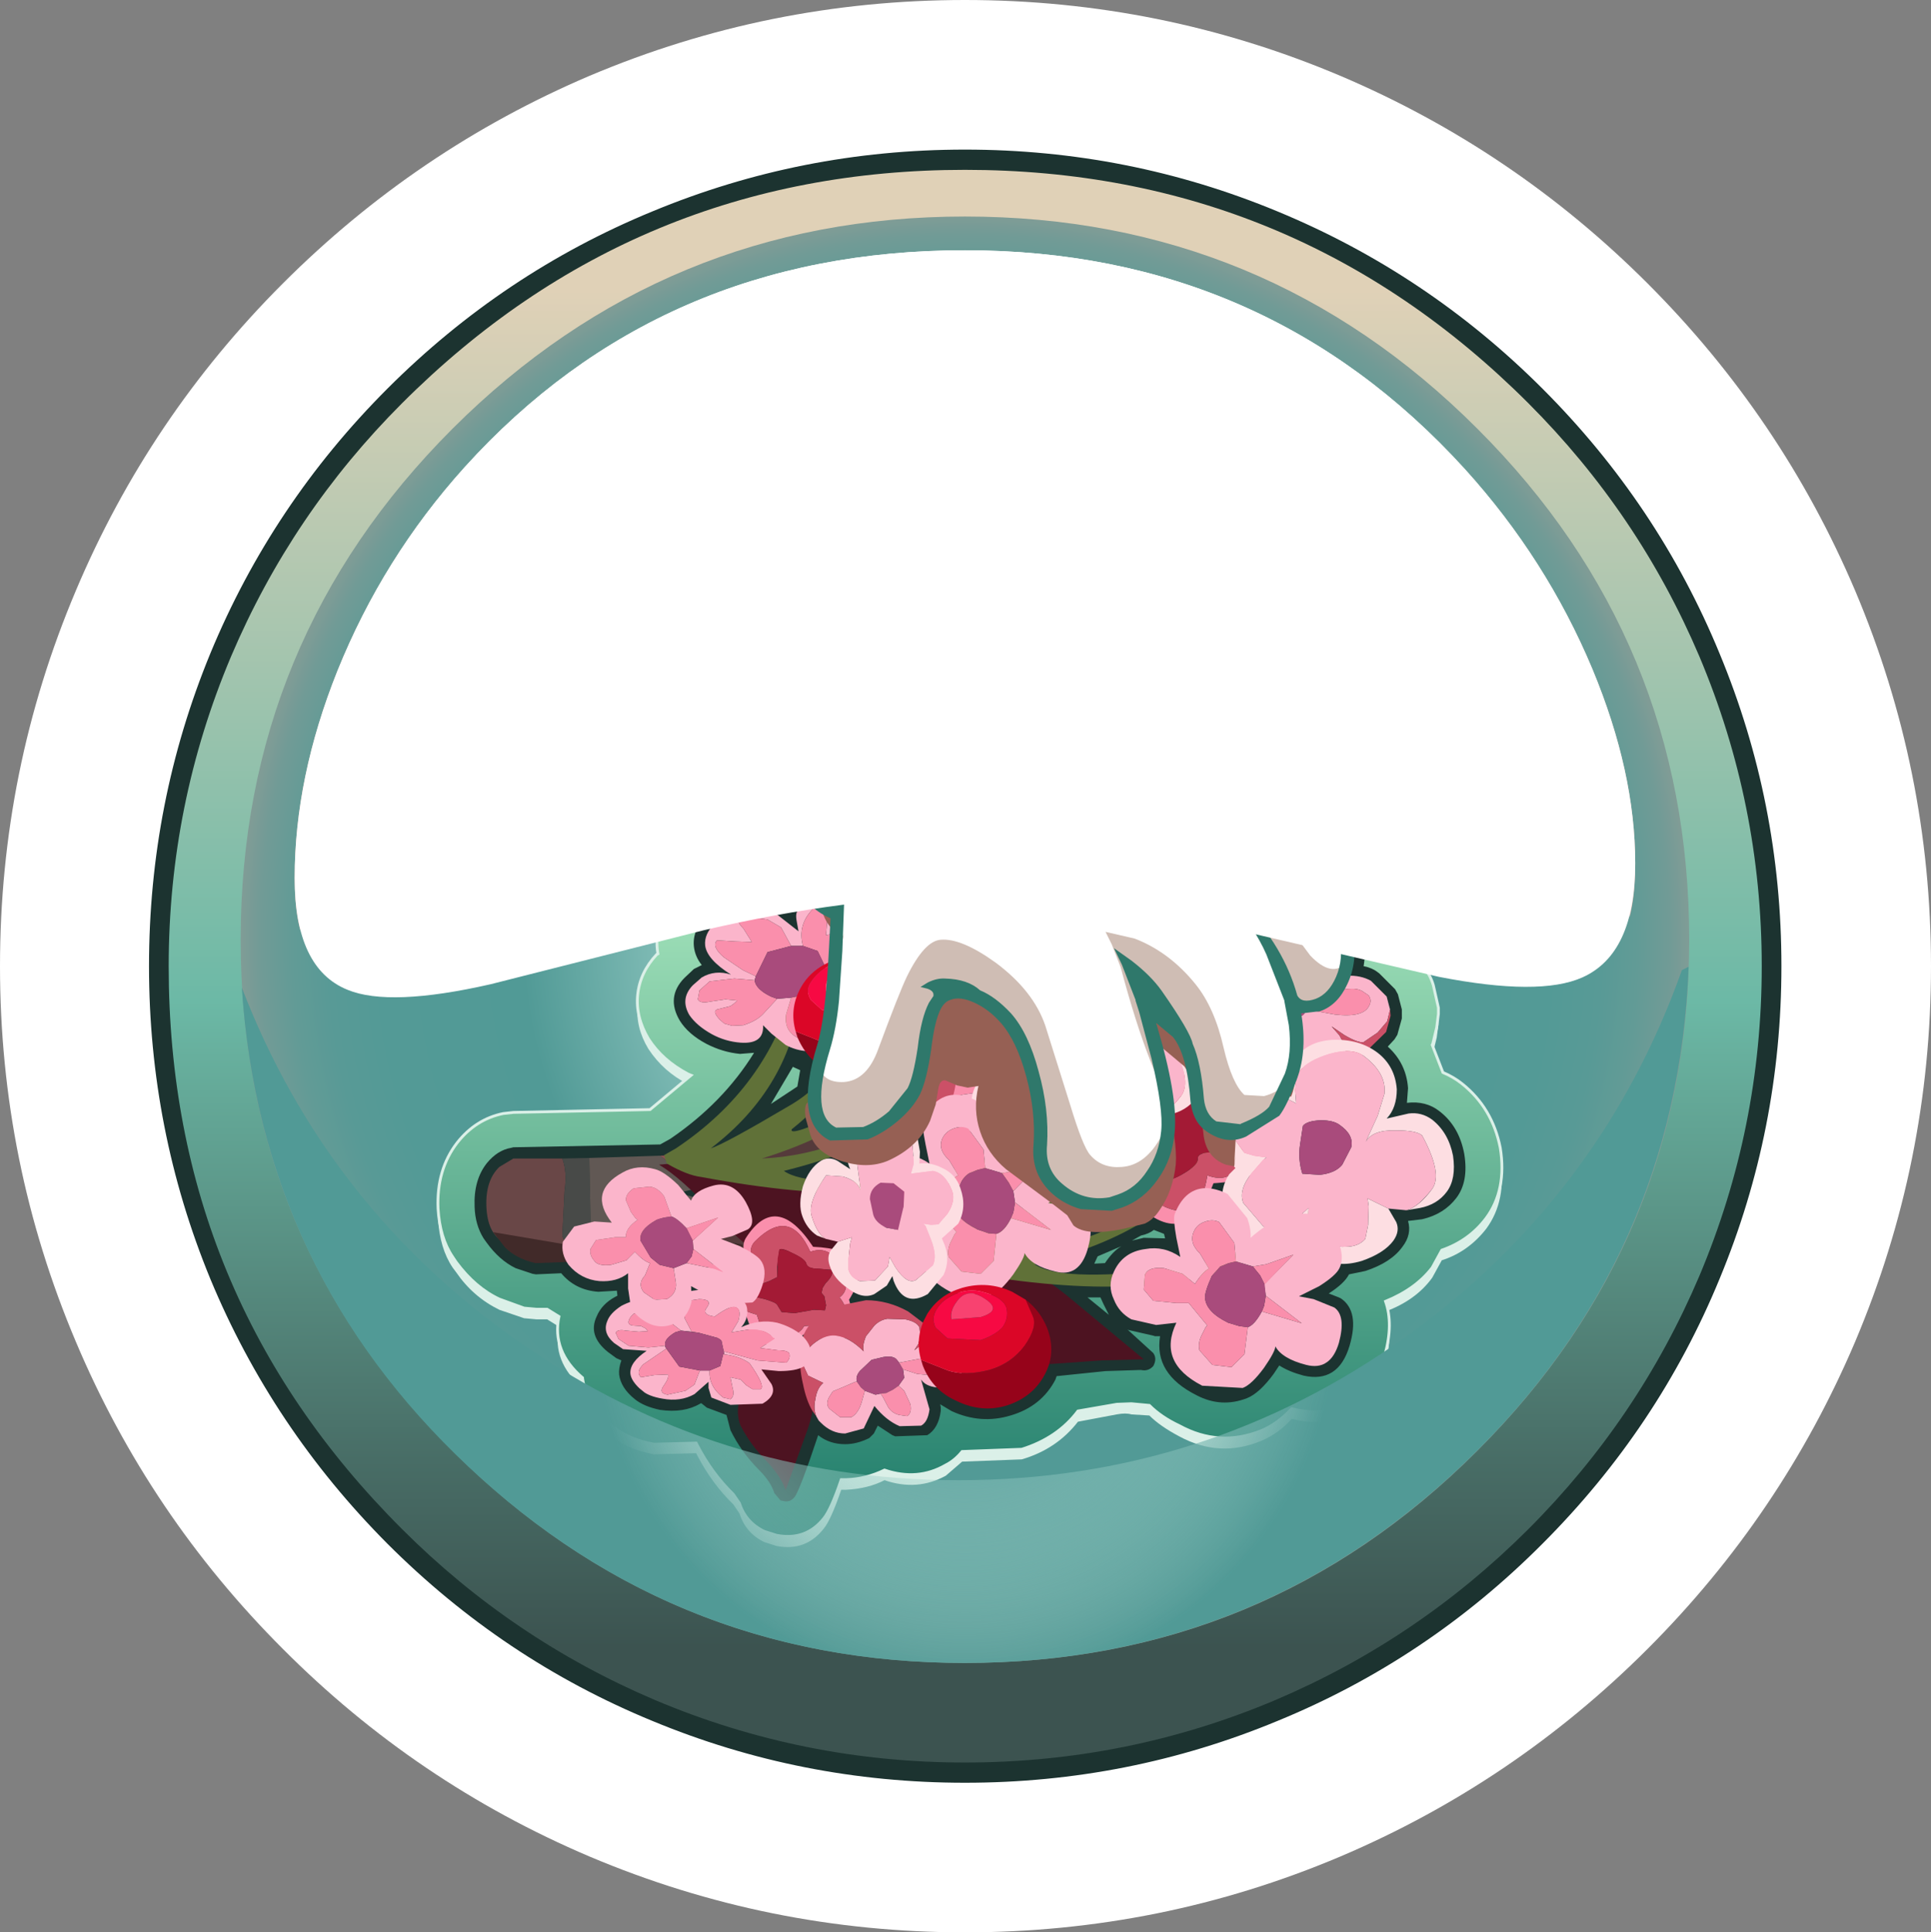 <?xml version="1.0" encoding="UTF-8" standalone="no"?>
<svg xmlns:xlink="http://www.w3.org/1999/xlink" height="171.8px" width="171.7px" xmlns="http://www.w3.org/2000/svg">
  <rect width="100%" height="100%" fill="#808080" stroke="none"/>
  <g transform="matrix(1.0, 0.0, 0.0, 1.0, 0.0, 0.0)">
    <use height="171.8" transform="matrix(1.0, 0.0, 0.0, 1.0, 0.0, 0.0)" width="171.7" xlink:href="#shape0"/>
    <use height="128.6" transform="matrix(1.0, 0.0, 0.0, 1.0, 21.4, 19.25)" width="128.8" xlink:href="#sprite0"/>
    <use height="110.6" transform="matrix(1.0, 0.0, 0.0, 1.0, 38.85, 26.95)" width="94.8" xlink:href="#shape2"/>
    <use height="14.25" transform="matrix(1.0, 0.0, 0.0, 1.0, 77.85, 71.25)" width="17.8" xlink:href="#sprite1"/>
    <use height="61.5" transform="matrix(1.0, 0.0, 0.0, 1.0, 72.05, 73.15)" width="65.3" xlink:href="#sprite2"/>
    <use height="42.65" transform="matrix(1.0, 0.0, 0.0, 1.0, 58.6, 72.8)" width="48.4" xlink:href="#shape6"/>
    <use height="50.0" transform="matrix(1.0, 0.0, 0.0, 1.0, 41.4, 86.45)" width="54.4" xlink:href="#sprite3"/>
    <use height="14.75" transform="matrix(1.0, 0.0, 0.0, 1.0, 79.75, 112.35)" width="15.65" xlink:href="#sprite4"/>
    <use height="14.75" transform="matrix(1.0, 0.0, 0.0, 1.0, 68.6, 83.15)" width="15.65" xlink:href="#sprite5"/>
    <use height="44.65" transform="matrix(1.0, 0.0, 0.0, 1.0, 71.6, 64.9)" width="45.75" xlink:href="#sprite6"/>
    <use height="74.25" transform="matrix(1.0, 0.0, 0.0, 1.0, 36.85, 33.5)" width="97.95" xlink:href="#shape13"/>
    <use height="61.9" transform="matrix(1.0, 0.0, 0.0, 1.0, 21.5, 85.95)" width="128.65" xlink:href="#sprite7"/>
    <use height="66.4" transform="matrix(1.0, 0.0, 0.0, 1.0, 26.2, 22.25)" width="119.2" xlink:href="#sprite8"/>
  </g>
  <defs>
    <g id="shape0" transform="matrix(1.0, 0.0, 0.0, 1.0, 0.0, 0.0)">
      <path d="M164.95 52.5 Q171.7 68.45 171.7 85.9 171.7 103.35 164.95 119.3 158.4 134.7 146.5 146.6 134.6 158.5 119.2 165.05 103.25 171.8 85.8 171.8 68.35 171.8 52.4 165.05 37.0 158.5 25.15 146.6 13.25 134.7 6.75 119.3 0.0 103.35 0.0 85.9 0.0 68.45 6.75 52.5 13.25 37.1 25.15 25.2 37.05 13.3 52.4 6.75 68.35 0.0 85.8 0.0 103.25 0.0 119.2 6.75 134.6 13.3 146.5 25.2 158.4 37.1 164.95 52.5" fill="#ffffff" fill-rule="evenodd" stroke="none"/>
      <path d="M157.55 85.9 Q157.55 100.45 151.9 113.8 146.45 126.65 136.5 136.6 126.55 146.5 113.7 151.95 100.35 157.6 85.8 157.6 71.25 157.6 57.9 151.95 45.05 146.5 35.15 136.6 25.25 126.65 19.8 113.8 14.15 100.45 14.15 85.9 14.15 71.35 19.8 58.0 25.2 45.15 35.15 35.2 45.05 25.3 57.9 19.85 71.25 14.2 85.8 14.2 100.35 14.2 113.7 19.85 126.55 25.3 136.5 35.2 146.45 45.15 151.9 58.0 157.55 71.35 157.55 85.9" fill="url(#gradient0)" fill-rule="evenodd" stroke="none"/>
      <path d="M152.9 58.1 Q158.4 71.35 158.4 85.9 158.4 100.45 152.9 113.7 147.45 126.95 137.15 137.25 126.9 147.55 113.6 153.0 100.35 158.5 85.8 158.5 71.25 158.5 58.0 153.0 44.75 147.55 34.45 137.25 24.2 126.95 18.7 113.7 13.25 100.45 13.25 85.9 13.25 71.35 18.7 58.1 24.2 44.8 34.45 34.55 44.75 24.25 58.0 18.8 71.25 13.3 85.8 13.3 100.35 13.3 113.6 18.8 126.9 24.3 137.15 34.55 147.45 44.85 152.9 58.1 M156.65 85.9 Q156.65 71.5 151.1 58.35 145.7 45.65 135.9 35.85 115.15 15.1 85.8 15.1 56.5 15.1 35.75 35.85 25.95 45.65 20.55 58.35 15.0 71.5 15.0 85.9 15.0 115.25 35.75 135.95 45.55 145.75 58.25 151.15 71.4 156.7 85.8 156.7 100.25 156.7 113.4 151.15 126.1 145.75 135.9 135.95 145.7 126.15 151.1 113.45 156.65 100.3 156.65 85.9" fill="#1c3330" fill-rule="evenodd" stroke="none"/>
    </g>
    <linearGradient gradientTransform="matrix(0.0, -0.087, -0.087, 0.0, 85.8, 85.9)" gradientUnits="userSpaceOnUse" id="gradient0" spreadMethod="pad" x1="-819.2" x2="819.2">
      <stop offset="0.075" stop-color="#3c5350"/>
      <stop offset="0.192" stop-color="#486d66"/>
      <stop offset="0.443" stop-color="#67af9d"/>
      <stop offset="0.478" stop-color="#6cb9a6"/>
      <stop offset="0.922" stop-color="#e0d1b7"/>
    </linearGradient>
    <g id="sprite0" transform="matrix(1.0, 0.0, 0.0, 1.0, 0.0, 0.0)">
      <use height="128.6" transform="matrix(1.0, 0.0, 0.0, 1.0, 0.0, 0.0)" width="128.8" xlink:href="#shape1"/>
    </g>
    <g id="shape1" transform="matrix(1.0, 0.0, 0.0, 1.0, 0.0, 0.0)">
      <path d="M128.8 64.3 Q128.8 90.95 109.95 109.75 91.1 128.6 64.4 128.6 37.75 128.6 18.85 109.75 0.0 90.95 0.0 64.3 0.0 37.7 18.85 18.85 37.75 0.0 64.4 0.0 91.1 0.0 109.95 18.85 128.8 37.65 128.8 64.3" fill="url(#gradient1)" fill-rule="evenodd" stroke="none"/>
    </g>
    <radialGradient cx="0" cy="0" gradientTransform="matrix(0.079, 0.0, 0.0, -0.079, 64.4, 64.3)" gradientUnits="userSpaceOnUse" id="gradient1" r="819.2" spreadMethod="pad">
      <stop offset="0.0" stop-color="#ccefe7"/>
      <stop offset="0.086" stop-color="#c2e8e0"/>
      <stop offset="0.239" stop-color="#a6d6cf"/>
      <stop offset="0.435" stop-color="#7bb8b2"/>
      <stop offset="0.608" stop-color="#519a96"/>
      <stop offset="0.804" stop-color="#539a96"/>
      <stop offset="0.875" stop-color="#589a96"/>
      <stop offset="0.925" stop-color="#629b96"/>
      <stop offset="0.969" stop-color="#719b96"/>
      <stop offset="1.0" stop-color="#839c96"/>
    </radialGradient>
    <g id="shape2" transform="matrix(1.0, 0.0, 0.0, 1.0, -38.85, -26.95)">
      <path d="M81.5 30.95 L81.5 50.1 Q81.5 51.3 80.75 52.0 80.05 52.7 78.95 52.7 77.85 52.7 77.2 52.0 76.45 51.3 76.45 50.1 L76.45 33.2 74.45 33.2 Q73.35 33.2 72.75 32.5 72.2 31.85 72.2 30.9 72.2 29.95 72.8 29.3 73.45 28.6 74.45 28.6 L79.25 28.6 Q80.3 28.6 80.9 29.25 81.5 29.9 81.5 30.95" fill="#bfe8dc" fill-rule="evenodd" stroke="none"/>
      <path d="M81.5 29.35 L81.5 48.45 Q81.5 49.7 80.75 50.4 80.05 51.1 78.95 51.1 77.85 51.1 77.2 50.4 76.45 49.7 76.45 48.45 L76.45 31.6 74.45 31.6 Q73.35 31.6 72.75 30.9 72.2 30.25 72.2 29.3 72.2 28.35 72.8 27.7 73.45 26.95 74.45 26.95 L79.25 26.95 Q80.3 26.95 80.9 27.65 81.5 28.3 81.5 29.35" fill="url(#gradient2)" fill-rule="evenodd" stroke="none"/>
      <path d="M97.45 30.95 L97.45 50.1 Q97.45 51.3 96.75 52.0 96.05 52.7 94.95 52.7 93.85 52.7 93.15 52.0 92.4 51.3 92.4 50.1 L92.4 33.2 90.4 33.2 Q89.3 33.2 88.7 32.5 88.15 31.85 88.15 30.9 88.15 29.95 88.75 29.3 89.4 28.6 90.4 28.6 L95.2 28.6 Q96.25 28.6 96.85 29.25 97.45 29.9 97.45 30.95" fill="#bfe8dc" fill-rule="evenodd" stroke="none"/>
      <path d="M92.4 31.6 L90.4 31.6 Q89.3 31.6 88.7 30.9 88.15 30.25 88.15 29.3 88.15 28.35 88.75 27.7 89.4 26.95 90.4 26.95 L95.2 26.95 Q96.25 26.95 96.85 27.65 97.45 28.3 97.45 29.35 L97.45 48.45 Q97.45 49.7 96.75 50.4 96.05 51.1 94.95 51.1 93.85 51.1 93.15 50.4 92.4 49.7 92.4 48.45 L92.4 31.6" fill="url(#gradient3)" fill-rule="evenodd" stroke="none"/>
      <path d="M58.4 85.8 L58.5 85.7 58.45 85.35 Q58.15 82.7 60.35 80.3 61.95 78.55 64.5 77.95 L66.6 77.65 Q66.65 73.5 68.95 69.25 71.4 64.65 75.45 62.05 76.35 61.45 77.75 60.75 81.7 58.75 85.45 58.45 89.2 58.1 92.25 59.55 L94.65 61.1 94.85 61.25 Q96.95 61.4 99.05 62.1 103.7 63.6 108.1 65.7 112.45 67.75 115.15 69.75 118.5 72.25 121.15 76.1 123.8 79.95 124.4 83.25 L124.6 84.95 126.4 86.7 Q127.1 87.4 127.45 88.5 L127.9 90.55 127.9 91.1 127.75 92.25 127.4 93.7 127.35 93.8 Q128.0 94.95 128.3 96.3 129.2 96.6 130.0 97.25 132.7 99.45 133.4 103.0 134.0 106.75 132.15 109.25 130.55 111.3 128.2 112.05 L127.35 113.6 Q125.9 115.6 123.2 116.6 123.9 118.65 123.15 121.4 L123.15 121.45 Q122.2 124.5 119.75 125.75 117.6 126.8 115.1 126.2 L114.85 126.15 Q113.7 127.45 112.15 128.1 108.45 129.65 104.85 127.7 103.15 126.8 102.2 125.85 L100.6 125.75 Q100.1 125.6 99.3 125.75 L95.85 126.4 Q93.95 128.85 90.85 129.75 L85.55 129.95 84.1 131.2 Q81.55 132.6 78.65 131.6 77.2 132.35 75.25 132.45 L74.8 132.45 Q73.9 135.1 73.25 135.9 71.65 137.95 69.05 137.45 L67.95 137.1 Q66.3 136.3 65.75 134.55 L65.2 133.75 Q63.3 131.9 62.0 129.4 L61.9 129.2 58.15 129.3 Q55.75 128.85 54.35 127.65 52.15 125.85 51.8 123.45 L51.8 123.4 Q49.05 121.05 49.7 117.95 L48.65 117.3 47.7 117.3 46.6 117.2 44.4 116.45 Q42.05 115.3 40.55 113.1 L40.25 112.7 Q39.1 111.0 38.95 108.35 38.8 104.9 40.65 102.5 42.3 100.4 44.75 99.9 L57.8 99.55 61.45 96.55 61.2 96.4 Q59.0 95.3 57.65 93.25 56.5 91.35 56.7 89.35 56.9 87.4 58.4 85.8" fill="#dbf0e8" fill-rule="evenodd" stroke="none"/>
      <path d="M58.4 84.85 L58.5 84.8 58.45 84.45 Q58.15 81.75 60.35 79.4 61.8 77.7 64.5 77.0 L66.6 76.7 Q66.65 72.55 68.95 68.3 71.4 63.7 75.45 61.15 76.75 60.3 77.75 59.85 81.75 57.8 85.45 57.5 89.2 57.2 92.25 58.65 93.75 59.35 94.65 60.2 L94.85 60.35 Q96.95 60.5 99.05 61.2 103.7 62.7 108.1 64.8 112.45 66.85 115.15 68.85 118.5 71.35 121.15 75.2 123.8 79.05 124.4 82.3 L124.6 84.05 126.4 85.8 Q127.15 86.55 127.45 87.6 L127.9 89.6 127.9 90.15 127.75 91.35 127.4 92.8 127.35 92.9 128.3 95.35 Q129.25 95.75 130.0 96.35 132.7 98.5 133.4 102.05 134.0 105.8 132.15 108.3 130.65 110.3 128.2 111.15 L127.35 112.7 Q125.9 114.6 123.2 115.7 123.9 117.7 123.15 120.45 L123.15 120.55 Q122.2 123.6 119.75 124.85 117.6 125.9 115.1 125.3 L114.85 125.25 Q113.6 126.6 112.15 127.2 108.4 128.7 104.85 126.75 103.25 126.0 102.2 124.95 L100.6 124.8 99.3 124.85 95.85 125.45 Q94.05 127.85 90.85 128.85 L85.55 129.05 Q84.9 129.85 84.1 130.25 81.6 131.7 78.65 130.7 77.0 131.5 75.25 131.55 L74.8 131.55 Q73.9 134.2 73.25 135.0 71.65 137.0 69.05 136.5 L67.95 136.15 Q66.3 135.35 65.75 133.65 L65.2 132.85 Q63.3 131.0 62.0 128.5 L61.9 128.3 58.15 128.4 Q55.9 128.0 54.35 126.75 52.15 124.95 51.8 122.55 L51.8 122.5 Q49.05 120.15 49.7 117.05 L48.65 116.4 47.7 116.4 46.6 116.3 44.4 115.5 Q42.25 114.5 40.55 112.2 L40.25 111.75 Q39.1 110.05 38.95 107.45 38.8 104.0 40.65 101.6 42.3 99.5 44.75 99.0 L45.65 98.9 57.8 98.65 61.45 95.6 61.2 95.5 Q58.9 94.3 57.65 92.35 56.5 90.4 56.7 88.45 56.9 86.45 58.4 84.85" fill="url(#gradient4)" fill-rule="evenodd" stroke="none"/>
      <path d="M58.4 84.85 Q56.9 86.45 56.7 88.45 56.5 90.4 57.65 92.35 58.9 94.3 61.2 95.5 L61.45 95.6 57.8 98.65 45.65 98.9 44.75 99.0 Q42.3 99.5 40.65 101.6 38.8 104.0 38.95 107.45 39.1 110.05 40.25 111.75 L40.55 112.2 Q42.25 114.5 44.4 115.5 L46.6 116.3 47.7 116.4 48.65 116.4 49.7 117.05 Q49.05 120.15 51.8 122.5 L51.8 122.55 Q52.15 124.95 54.35 126.75 55.9 128.0 58.15 128.4 L61.9 128.3 62.0 128.5 Q63.3 131.0 65.2 132.85 L65.75 133.65 Q66.3 135.35 67.95 136.15 L69.05 136.5 Q71.65 137.0 73.25 135.0 73.9 134.2 74.8 131.55 L75.25 131.55 Q77.0 131.5 78.65 130.7 81.6 131.7 84.1 130.25 84.9 129.85 85.55 129.05 L90.85 128.85 Q94.05 127.85 95.85 125.45 L99.3 124.85 100.6 124.8 102.2 124.95 Q103.25 126.0 104.85 126.75 108.4 128.7 112.15 127.2 113.6 126.6 114.85 125.25 L115.1 125.3 Q117.6 125.9 119.75 124.85 122.2 123.6 123.15 120.55 L123.15 120.45 Q123.9 117.7 123.2 115.7 125.9 114.6 127.35 112.7 L128.2 111.15 Q130.65 110.3 132.15 108.3 134.0 105.8 133.4 102.05 132.7 98.5 130.0 96.35 129.25 95.75 128.3 95.35 L127.35 92.9 127.4 92.8 127.75 91.35 127.9 90.15 127.9 89.6 127.45 87.6 Q127.15 86.55 126.4 85.8 L124.6 84.05 124.4 82.3 Q123.8 79.05 121.15 75.2 118.5 71.35 115.15 68.85 112.45 66.85 108.1 64.8 103.7 62.7 99.05 61.2 96.95 60.5 94.85 60.35 L94.65 60.2 Q93.75 59.35 92.25 58.65 89.2 57.2 85.45 57.5 81.75 57.8 77.75 59.85 76.75 60.3 75.45 61.15 71.4 63.7 68.95 68.3 66.65 72.55 66.6 76.7 L64.5 77.0 Q61.8 77.7 60.35 79.4 58.15 81.75 58.45 84.45 L58.5 84.8 58.4 84.85 Z" fill="none" stroke="#dbf0e8" stroke-linecap="butt" stroke-linejoin="miter" stroke-width="0.25"/>
      <path d="M98.1 115.9 L97.85 115.35 96.7 115.35 98.6 116.9 98.1 115.9 M97.6 111.7 L97.3 112.35 98.25 112.3 Q98.95 111.25 99.7 110.8 L97.6 111.7 M101.7 110.05 L103.6 110.1 103.5 109.7 102.6 109.35 Q102.15 109.7 101.45 109.85 L100.65 110.3 101.7 110.05 M68.55 98.15 L70.9 96.6 71.15 95.15 70.5 94.85 68.55 98.15 M61.7 86.15 L62.4 85.8 Q61.8 85.05 61.7 84.15 61.55 82.7 62.8 81.45 63.65 80.45 65.35 80.05 67.5 79.45 69.45 80.4 L69.65 80.45 69.8 80.6 69.9 80.65 70.2 80.25 70.6 80.0 70.05 78.7 Q69.25 75.3 71.2 70.9 73.3 66.25 77.25 63.75 L79.25 62.6 Q83.2 60.6 86.7 60.55 90.15 60.55 92.5 62.5 L93.35 63.35 98.05 64.15 Q102.45 65.55 106.6 67.5 110.6 69.45 113.2 71.3 116.05 73.4 118.35 76.8 120.7 80.15 121.2 82.85 121.5 84.4 121.25 85.9 122.0 86.05 122.45 86.4 L122.65 86.55 124.05 87.95 124.3 88.4 124.65 89.75 124.65 90.55 124.25 92.0 124.0 92.4 123.4 93.05 Q125.05 94.55 125.2 96.75 L125.1 98.05 Q126.8 97.85 128.0 98.8 129.75 100.15 130.2 102.6 130.6 105.05 129.5 106.5 128.4 107.95 126.45 108.4 L125.2 108.55 Q125.55 109.75 124.7 110.85 123.7 112.25 121.4 113.0 L119.95 113.3 Q119.55 114.1 118.15 115.0 L119.05 115.35 119.25 115.45 Q120.9 116.6 120.0 119.65 119.0 123.0 115.9 122.3 114.6 121.95 113.75 121.4 L113.25 122.15 Q112.0 123.85 110.9 124.3 108.6 125.2 106.4 124.05 102.6 122.15 103.15 118.8 L102.7 118.8 102.55 118.75 100.35 118.25 100.25 118.2 102.55 120.3 Q102.9 120.8 102.55 121.45 102.1 121.95 101.45 121.8 L98.3 121.9 93.95 122.35 93.85 122.65 Q92.6 125.05 89.85 125.85 87.2 126.65 84.6 125.45 L83.6 124.85 83.65 125.1 83.65 125.45 Q83.45 127.0 82.45 127.6 L79.6 127.7 79.35 127.6 78.05 126.75 77.7 127.45 77.3 127.85 Q76.2 128.4 75.15 128.4 73.75 128.4 72.75 127.6 71.1 132.55 70.65 133.1 70.25 133.6 69.65 133.45 L69.4 133.4 68.85 132.75 Q68.55 131.75 67.5 130.7 65.9 129.1 64.95 127.15 L64.6 125.8 62.85 125.15 62.35 124.75 62.25 124.8 Q60.8 125.65 58.7 125.35 57.25 125.05 56.45 124.4 55.2 123.4 55.05 122.2 55.0 121.65 55.25 120.95 L54.8 120.75 54.05 120.2 Q52.25 118.75 53.05 117.05 53.5 115.95 54.7 115.3 L54.9 115.2 54.85 114.75 53.2 114.85 Q51.15 114.7 49.9 113.2 L47.65 113.3 47.35 113.25 45.85 112.75 Q44.4 112.05 43.25 110.45 L43.0 110.1 Q42.25 108.9 42.2 107.3 42.1 104.9 43.3 103.4 44.25 102.25 45.45 102.05 L45.65 102.0 58.7 101.75 59.6 101.25 Q64.3 98.05 67.05 93.6 L65.8 93.7 Q64.25 93.55 62.8 92.8 61.2 91.95 60.45 90.75 59.2 88.65 60.85 86.95 L61.7 86.15" fill="#1c3330" fill-rule="evenodd" stroke="none"/>
      <path d="M50.0 109.9 L50.35 110.65 46.15 110.7 44.75 110.4 Q43.35 109.65 43.25 107.3 43.15 104.95 44.4 103.75 L45.65 103.0 50.0 103.0 Q50.45 104.2 50.2 105.9 L50.0 109.9" fill="#694747" fill-rule="evenodd" stroke="none"/>
      <path d="M47.6 112.3 Q45.9 111.9 44.9 110.9 L43.85 109.55 50.35 110.65 51.8 112.15 47.6 112.3" fill="#412a29" fill-rule="evenodd" stroke="none"/>
      <path d="M72.25 111.95 L77.3 113.35 73.15 112.75 61.25 111.65 Q61.1 111.2 61.25 110.9 L61.9 110.1 Q66.35 110.5 72.25 111.95" fill="#412a29" fill-rule="evenodd" stroke="none"/>
      <path d="M50.35 110.65 L50.0 109.9 50.2 105.9 Q50.45 104.2 50.0 103.0 L52.4 102.95 52.55 110.5 56.95 110.1 60.0 110.0 58.4 111.4 58.25 111.65 51.8 112.15 50.35 110.65" fill="#484a48" fill-rule="evenodd" stroke="none"/>
      <path d="M85.9 110.65 L87.2 111.05 85.95 113.45 85.8 113.45 Q83.15 114.0 77.3 113.35 L72.25 111.95 Q66.35 110.5 61.9 110.1 L63.15 109.05 65.0 107.2 76.4 109.85 Q81.85 110.95 85.9 110.65" fill="#553a3b" fill-rule="evenodd" stroke="none"/>
      <path d="M73.95 100.4 L75.85 101.45 75.1 102.25 65.5 104.75 61.9 103.1 61.15 102.6 Q69.9 101.95 73.95 100.4" fill="#553a3b" fill-rule="evenodd" stroke="none"/>
      <path d="M58.25 111.65 L58.4 111.4 60.0 110.0 61.9 110.1 61.25 110.9 Q61.1 111.2 61.25 111.65 L58.25 111.65" fill="#6c3f40" fill-rule="evenodd" stroke="none"/>
      <path d="M61.75 106.45 Q61.8 107.25 61.35 108.1 L60.0 110.0 56.95 110.1 52.55 110.5 52.4 102.95 58.7 102.75 60.6 104.2 61.6 105.75 60.3 106.05 61.75 106.45" fill="#615854" fill-rule="evenodd" stroke="none"/>
      <path d="M61.15 102.6 L61.9 103.15 65.5 104.75 61.6 105.75 60.6 104.2 58.7 102.75 61.15 102.6 M60.0 110.0 L61.35 108.1 Q61.8 107.25 61.75 106.45 L65.0 107.25 63.15 109.05 61.9 110.1 60.0 110.0" fill="#8a5152" fill-rule="evenodd" stroke="none"/>
    </g>
    <linearGradient gradientTransform="matrix(0.0, -0.015, -0.015, 0.0, 76.85, 39.05)" gradientUnits="userSpaceOnUse" id="gradient2" spreadMethod="pad" x1="-819.2" x2="819.2">
      <stop offset="0.0" stop-color="#112924"/>
      <stop offset="0.455" stop-color="#21423d"/>
      <stop offset="0.969" stop-color="#36625f"/>
    </linearGradient>
    <linearGradient gradientTransform="matrix(0.0, -0.015, -0.015, 0.0, 92.8, 39.05)" gradientUnits="userSpaceOnUse" id="gradient3" spreadMethod="pad" x1="-819.2" x2="819.2">
      <stop offset="0.0" stop-color="#112924"/>
      <stop offset="0.455" stop-color="#21423d"/>
      <stop offset="0.969" stop-color="#36625f"/>
    </linearGradient>
    <linearGradient gradientTransform="matrix(0.0, -0.048, -0.048, 0.0, 86.25, 97.0)" gradientUnits="userSpaceOnUse" id="gradient4" spreadMethod="pad" x1="-819.2" x2="819.2">
      <stop offset="0.0" stop-color="#1e7b6a"/>
      <stop offset="0.71" stop-color="#9fe0b8"/>
    </linearGradient>
    <g id="sprite1" transform="matrix(1.0, 0.0, 0.0, 1.0, 0.0, 0.0)">
      <clipPath id="clipPath0" transform="matrix(1.0, 0.0, 0.0, 1.0, 0.0, 0.0)">
        <use height="14.25" transform="matrix(1.0, 0.0, 0.0, 1.0, 0.0, 0.0)" width="17.8" xlink:href="#shape3"/>
      </clipPath>
    </g>
    <g id="shape3" transform="matrix(1.0, 0.0, 0.0, 1.0, 0.0, 0.0)">
      <path d="M17.8 5.1 L3.55 14.25 0.0 9.1 14.2 0.0 17.8 5.1" fill="#ff0000" fill-rule="evenodd" stroke="none"/>
    </g>
    <g id="sprite2" transform="matrix(1.0, 0.0, 0.0, 1.0, 0.0, 0.0)">
      <clipPath id="clipPath1" transform="matrix(1.0, 0.0, 0.0, 1.0, 0.0, 0.0)">
        <use height="61.5" transform="matrix(1.0, 0.0, 0.0, 1.0, 0.0, 0.0)" width="65.3" xlink:href="#shape4"/>
      </clipPath>
      <g clip-path="url(#clipPath1)">
        <use height="42.65" transform="matrix(1.0, 0.0, 0.0, 1.0, 8.85, 7.95)" width="48.4" xlink:href="#shape5"/>
      </g>
    </g>
    <g id="shape4" transform="matrix(1.0, 0.0, 0.0, 1.0, 0.0, 0.0)">
      <path d="M0.0 26.0 L40.45 0.0 65.3 35.55 24.8 61.5 0.0 26.0" fill="#ff0000" fill-rule="evenodd" stroke="none"/>
    </g>
    <g id="shape5" transform="matrix(1.0, 0.0, 0.0, 1.0, -8.85, -7.95)">
      <path d="M13.65 42.95 Q10.85 39.9 8.85 38.7 L15.2 38.1 Q18.75 38.75 22.9 42.1 L29.65 47.7 25.9 47.8 20.95 48.15 Q18.25 47.85 13.65 42.95" fill="#4d1321" fill-rule="evenodd" stroke="none"/>
      <path d="M20.85 22.95 L21.5 23.4 Q20.6 31.8 13.5 37.25 L20.45 33.45 Q26.0 30.25 25.9 23.05 25.85 19.8 24.45 16.3 L24.85 16.1 Q30.1 28.05 20.65 35.55 20.45 36.25 25.4 33.95 29.7 31.8 32.8 25.15 31.05 34.1 18.05 38.15 25.8 37.8 32.15 32.45 38.3 27.15 38.75 16.25 39.2 16.1 39.35 19.05 39.5 21.85 35.7 29.15 32.05 36.3 19.95 39.25 22.1 40.8 31.65 39.75 41.15 38.55 47.3 31.75 47.0 35.1 38.35 39.1 29.75 43.0 12.65 39.8 11.3 39.65 9.6 38.6 L9.3 37.85 10.35 37.25 Q18.45 31.85 20.85 22.95" fill="#607138" fill-rule="evenodd" stroke="none"/>
      <path d="M35.25 22.5 L32.05 22.3 Q31.0 20.95 28.75 21.0 27.7 21.0 26.85 21.7 L26.85 23.6 25.65 24.1 Q25.35 17.5 31.9 21.35 L32.15 21.65 Q38.25 18.5 38.3 25.6 43.5 31.6 35.85 32.05 33.3 38.75 28.15 33.0 27.35 32.1 27.45 30.7 18.95 29.95 23.35 25.1 21.95 26.9 24.3 28.8 26.8 30.65 27.9 29.75 L28.45 29.7 Q27.8 31.45 29.15 32.6 34.5 36.95 35.3 31.35 37.45 32.15 38.2 30.1 39.35 27.0 37.3 25.85 38.35 23.65 35.25 22.5" fill="#fa8fac" fill-rule="evenodd" stroke="none"/>
      <path d="M33.75 24.35 Q32.65 24.45 31.4 23.85 30.15 23.35 29.85 24.0 L29.6 24.9 28.3 25.6 26.95 25.85 Q26.05 26.35 26.9 26.75 L28.1 27.35 29.45 27.75 30.55 28.3 31.75 31.6 Q32.0 31.9 33.25 31.15 34.5 30.4 34.45 29.9 34.4 29.3 35.75 29.3 L37.25 29.1 35.55 26.9 35.3 26.45 35.45 25.4 35.35 24.85 35.05 24.3 33.75 24.35 M24.3 24.15 L25.65 24.1 26.85 23.6 26.85 21.7 Q27.7 21.0 28.75 21.0 31.0 20.95 32.05 22.3 L35.25 22.5 Q38.35 23.65 37.3 25.85 39.35 27.0 38.2 30.1 37.45 32.15 35.3 31.35 34.5 36.95 29.15 32.6 27.8 31.45 28.45 29.7 L27.9 29.75 Q26.8 30.65 24.3 28.8 21.95 26.9 23.35 25.1 L24.3 24.15" fill="#cb5067" fill-rule="evenodd" stroke="none"/>
      <path d="M29.85 24.0 Q30.15 23.35 31.4 23.85 32.65 24.45 33.75 24.35 L35.05 24.3 35.35 24.85 35.45 25.4 35.3 26.45 35.55 26.9 37.25 29.1 35.75 29.3 Q34.4 29.3 34.45 29.9 34.5 30.4 33.25 31.15 32.0 31.9 31.75 31.65 L30.9 29.55 30.55 28.3 29.45 27.75 28.1 27.35 26.9 26.75 Q26.05 26.35 26.95 25.85 L28.3 25.6 29.6 24.9 29.85 24.0" fill="#a31a35" fill-rule="evenodd" stroke="none"/>
      <path d="M42.05 8.85 L44.6 9.0 46.1 10.95 46.15 14.55 Q46.55 13.7 47.75 13.6 48.95 13.55 49.85 14.05 L51.25 15.45 51.55 16.6 51.3 17.65 50.45 18.65 49.2 19.5 Q48.7 19.6 47.45 18.85 L46.35 18.1 47.05 18.9 47.55 19.85 47.7 20.95 Q47.6 21.6 46.35 21.8 L44.25 21.95 Q43.45 21.9 42.45 21.1 L41.15 19.85 40.35 17.95 Q39.15 19.55 37.65 19.8 36.7 19.95 35.5 19.35 L35.0 19.05 Q33.55 18.2 33.0 16.7 L32.75 15.95 32.95 14.95 34.55 14.1 32.95 12.15 Q32.35 10.55 32.8 9.5 L32.95 9.15 Q33.7 7.9 35.3 7.95 L37.7 8.55 39.8 11.35 Q40.7 9.5 42.05 8.85 M44.05 11.5 L43.25 10.15 42.35 10.15 Q41.65 10.45 41.35 11.15 L41.05 12.35 41.0 12.75 40.25 12.65 Q39.6 12.65 39.2 13.1 L38.5 11.95 36.6 9.85 35.3 9.95 Q34.7 10.3 34.35 10.95 34.05 11.45 34.6 12.3 L35.35 13.1 38.35 14.2 38.45 14.25 39.15 15.55 40.95 16.9 42.5 17.3 Q43.7 17.45 44.0 16.85 L44.1 16.6 44.15 16.6 46.65 17.05 Q49.2 17.35 49.7 16.25 49.95 15.8 49.65 15.35 L49.05 14.95 Q48.15 14.45 45.9 15.25 L44.35 15.7 44.25 14.7 43.25 13.75 43.8 13.15 Q44.15 12.55 44.05 11.5" fill="#fbb5cb" fill-rule="evenodd" stroke="none"/>
      <path d="M41.15 19.85 L42.45 21.1 Q43.45 21.9 44.25 21.95 L46.35 21.8 Q47.6 21.6 47.7 20.95 L47.55 19.85 47.05 18.9 46.35 18.1 47.45 18.85 Q48.7 19.6 49.2 19.5 L50.45 18.65 51.3 17.65 51.55 16.6 51.6 17.15 51.2 18.6 46.9 22.8 Q44.85 24.2 42.35 24.1 39.9 23.95 38.4 23.35 L35.35 21.5 32.95 18.25 Q32.25 16.25 32.0 13.95 31.9 11.65 32.25 10.6 L32.8 9.5 Q32.35 10.55 32.95 12.15 L34.55 14.1 32.95 14.95 32.75 15.95 33.0 16.7 Q33.55 18.2 35.0 19.05 L35.5 19.35 Q36.7 19.95 37.65 19.8 39.15 19.55 40.35 17.95 L41.15 19.85" fill="#cb5067" fill-rule="evenodd" stroke="none"/>
      <path d="M34.6 12.3 Q34.05 11.45 34.35 10.95 34.7 10.3 35.3 9.95 L36.6 9.85 38.5 11.95 39.2 13.1 38.75 13.55 38.45 14.25 38.35 14.2 35.35 13.1 34.6 12.3 M49.7 16.25 Q49.2 17.35 46.65 17.05 L44.15 16.6 44.1 16.6 44.35 15.7 45.9 15.25 Q48.15 14.45 49.05 14.95 L49.65 15.35 Q49.95 15.8 49.7 16.25 M41.05 12.35 L41.35 11.15 Q41.65 10.45 42.35 10.15 L43.25 10.15 44.05 11.5 Q44.15 12.55 43.8 13.15 L43.25 13.75 42.55 13.35 41.0 12.75 41.05 12.35" fill="#fa8fac" fill-rule="evenodd" stroke="none"/>
      <path d="M43.25 13.75 L44.25 14.7 44.35 15.7 44.1 16.6 44.0 16.85 Q43.7 17.45 42.5 17.3 L40.95 16.9 39.15 15.55 38.45 14.25 38.75 13.55 39.2 13.1 Q39.6 12.65 40.25 12.65 L41.0 12.75 42.55 13.35 43.25 13.75" fill="#a94b7c" fill-rule="evenodd" stroke="none"/>
      <path d="M26.8 16.9 L25.9 16.9 25.3 17.35 24.8 18.05 23.7 18.3 23.8 17.0 Q23.85 16.15 23.3 15.8 22.85 15.6 22.5 16.0 21.2 17.3 21.65 19.25 L20.6 19.25 19.7 17.6 18.55 16.9 16.55 16.65 Q15.45 16.9 16.35 17.7 L17.1 18.9 15.6 18.85 14.05 18.75 Q13.45 19.25 14.6 20.25 L16.3 21.4 17.45 21.95 17.35 22.3 15.55 22.15 13.35 22.4 12.45 23.2 12.3 24.0 Q12.5 24.4 13.4 24.2 L14.75 24.0 15.8 24.1 15.55 24.35 15.2 24.6 14.2 24.85 Q13.45 24.95 14.25 25.8 L14.65 26.15 15.35 26.35 16.35 26.3 Q17.7 25.85 18.2 25.2 L19.35 23.95 20.6 23.85 20.15 25.35 Q19.95 26.8 21.25 27.5 L22.15 27.55 Q23.65 27.5 22.85 26.6 22.05 25.7 23.5 25.5 25.6 26.9 26.1 26.4 26.45 26.05 25.9 24.9 L25.0 23.6 26.9 23.85 Q28.75 23.95 29.3 22.8 L29.3 22.5 27.75 21.65 Q28.35 21.25 29.55 21.3 30.85 21.25 30.75 20.7 L30.2 19.85 Q29.6 19.55 27.15 20.2 L23.65 21.35 23.6 21.15 23.6 21.05 Q25.3 20.75 26.2 19.85 27.4 17.2 26.8 16.9 M26.65 15.15 L28.15 17.4 27.3 19.15 29.2 18.9 Q31.0 18.75 31.95 19.25 L33.15 21.05 Q33.15 22.25 32.3 23.15 31.4 24.05 30.2 24.5 28.25 25.1 26.05 24.2 L27.15 25.95 27.0 27.05 Q26.3 27.75 24.3 28.3 L20.15 28.05 18.85 27.05 18.15 26.3 Q18.15 28.0 16.1 27.85 14.75 27.75 13.55 27.1 12.2 26.35 11.55 25.35 10.7 23.95 11.85 22.75 L12.7 22.05 Q13.85 21.35 15.25 21.8 13.1 20.45 12.95 19.2 12.85 18.25 13.85 17.25 14.5 16.45 15.85 16.15 17.75 15.65 19.4 16.5 L21.25 17.95 21.1 17.1 Q20.95 16.35 21.2 16.1 L21.75 15.7 23.15 15.2 Q25.25 14.45 26.65 15.15" fill="#fbb5cb" fill-rule="evenodd" stroke="none"/>
      <path d="M12.45 23.2 L13.35 22.4 15.55 22.15 17.35 22.3 Q17.45 23.1 18.8 23.75 L19.35 23.95 18.2 25.2 Q17.7 25.85 16.35 26.3 L15.35 26.35 14.65 26.15 14.25 25.8 Q13.45 24.95 14.2 24.85 L15.2 24.6 15.55 24.35 15.8 24.1 14.75 24.0 13.4 24.2 Q12.5 24.4 12.3 24.0 L12.45 23.2 M16.35 17.7 Q15.45 16.9 16.55 16.65 L18.55 16.9 19.7 17.6 20.6 19.25 18.5 19.8 17.45 21.95 16.3 21.4 14.6 20.25 Q13.45 19.25 14.05 18.75 L15.6 18.85 17.1 18.9 16.35 17.7 M20.6 23.85 L21.35 23.7 23.25 23.0 23.55 22.75 23.65 22.7 Q23.85 22.2 23.65 21.35 L27.15 20.2 Q29.6 19.55 30.2 19.85 L30.75 20.7 Q30.85 21.25 29.55 21.3 28.35 21.25 27.75 21.65 L29.3 22.5 29.3 22.8 Q28.75 23.95 26.9 23.85 L25.0 23.6 25.9 24.9 Q26.45 26.05 26.1 26.4 25.6 26.9 23.5 25.5 22.05 25.7 22.85 26.6 23.65 27.5 22.15 27.55 L21.25 27.5 Q19.95 26.8 20.15 25.35 L20.6 23.85 M25.9 16.9 L26.8 16.9 Q27.4 17.2 26.2 19.85 25.3 20.75 23.6 21.05 L22.95 19.7 21.65 19.25 Q21.2 17.3 22.5 16.0 22.85 15.6 23.3 15.8 23.85 16.15 23.8 17.0 L23.7 18.3 24.8 18.05 25.3 17.35 25.9 16.9" fill="#fa8fac" fill-rule="evenodd" stroke="none"/>
      <path d="M23.6 21.15 L23.65 21.35 Q23.85 22.2 23.65 22.7 L23.55 22.75 23.25 23.0 21.35 23.7 20.6 23.85 19.35 23.95 18.8 23.75 Q17.45 23.1 17.35 22.3 L17.45 21.95 18.5 19.8 20.6 19.25 21.65 19.25 22.95 19.7 23.6 21.05 23.6 21.15" fill="#a94b7c" fill-rule="evenodd" stroke="none"/>
      <path d="M43.55 22.05 Q43.2 22.5 43.1 23.75 L43.2 24.95 Q41.65 24.1 40.4 24.0 38.6 23.75 37.45 25.35 36.7 26.35 37.6 27.95 L38.6 29.35 39.45 29.6 40.55 29.75 40.25 30.0 39.25 31.15 Q38.05 32.65 38.5 33.8 L40.25 35.85 Q41.4 36.75 43.25 35.2 L44.3 34.25 44.25 35.3 45.7 37.2 Q46.5 37.75 47.55 37.7 48.75 37.7 49.35 37.0 L49.6 35.75 49.65 34.1 49.55 33.4 51.4 34.3 52.1 35.5 Q52.45 36.3 51.85 37.15 51.05 38.25 49.05 38.95 46.7 39.65 45.4 38.55 L44.05 37.35 43.45 36.2 43.25 36.55 Q41.35 39.15 38.5 36.95 L36.8 34.4 Q36.3 32.7 37.25 31.25 L37.8 30.7 36.0 28.65 Q35.1 26.5 36.35 24.8 37.3 23.6 39.25 23.35 L42.35 23.65 42.55 22.35 43.3 20.8 Q44.25 19.45 46.4 19.3 48.8 19.2 50.45 20.45 52.0 21.65 52.15 23.7 52.15 25.35 51.25 26.3 L53.2 25.85 Q54.35 25.7 55.3 26.4 56.75 27.55 57.15 29.6 57.45 31.65 56.6 32.8 55.75 33.95 54.2 34.25 L53.0 34.45 53.15 34.4 Q54.2 34.05 55.3 32.55 56.25 31.2 54.4 27.8 53.9 27.35 52.05 27.35 50.0 27.3 49.4 28.35 L50.45 26.05 51.05 24.1 Q51.25 22.3 49.3 20.8 48.25 19.95 46.15 20.55 44.2 21.15 43.55 22.05" fill="#fddee2" fill-rule="evenodd" stroke="none"/>
      <path d="M48.1 28.85 Q48.35 27.75 47.05 26.85 46.5 26.45 45.4 26.45 44.15 26.5 43.8 26.95 L43.55 28.6 Q43.35 29.9 43.75 31.2 L45.3 31.3 Q46.7 31.15 47.3 30.4 L48.1 28.85 M43.1 23.75 Q43.2 22.5 43.55 22.05 44.2 21.15 46.15 20.55 48.25 19.95 49.3 20.8 51.25 22.3 51.05 24.1 L50.45 26.05 49.4 28.35 Q50.0 27.3 52.05 27.35 53.9 27.35 54.4 27.8 56.25 31.2 55.3 32.55 54.1 34.1 53.15 34.4 L53.0 34.45 51.4 34.3 49.55 33.4 49.65 34.1 49.6 35.75 49.35 37.0 Q48.75 37.7 47.55 37.7 46.5 37.75 45.7 37.2 L44.25 35.3 44.3 34.25 43.25 35.2 Q41.4 36.75 40.25 35.85 L38.5 33.8 Q38.05 32.65 39.25 31.15 L40.25 30.0 40.55 29.75 39.45 29.6 38.6 29.35 37.6 27.95 Q36.7 26.35 37.45 25.35 38.6 23.75 40.4 24.0 41.65 24.1 43.2 24.95 L43.1 23.75" fill="#fbb5cb" fill-rule="evenodd" stroke="none"/>
      <path d="M45.3 31.3 L43.75 31.2 Q43.35 29.9 43.55 28.6 L43.8 26.95 Q44.15 26.5 45.4 26.45 46.5 26.45 47.05 26.85 48.35 27.75 48.1 28.85 L47.3 30.4 Q46.7 31.15 45.3 31.3" fill="#a94b7c" fill-rule="evenodd" stroke="none"/>
      <path d="M42.95 38.4 L40.55 39.25 39.35 39.45 37.85 39.0 37.7 37.35 36.35 35.5 Q35.75 35.2 35.0 35.5 34.35 35.75 34.1 36.35 33.65 37.35 34.65 38.3 L35.45 39.65 Q34.95 39.85 34.2 41.0 L33.1 40.1 31.45 39.6 Q30.05 39.45 29.75 40.2 L29.65 41.5 30.5 42.5 32.55 42.7 33.65 42.7 35.3 44.7 35.15 44.85 34.8 45.55 Q34.45 46.25 34.6 46.9 L35.75 48.2 37.45 48.4 38.6 47.25 38.9 44.85 Q39.5 44.65 40.15 43.45 L43.7 44.5 40.5 42.05 40.35 41.05 42.95 38.4 M45.15 34.8 L46.7 36.7 Q47.6 38.45 47.05 39.6 46.75 40.25 45.25 41.2 L43.45 42.1 44.75 42.35 46.6 43.1 Q47.65 43.85 47.0 46.25 46.25 48.75 44.1 48.2 41.95 47.65 41.35 46.55 41.35 47.0 40.35 48.45 39.25 49.95 38.45 50.25 L34.85 50.05 Q30.85 48.0 32.55 44.45 L30.75 44.65 28.55 44.15 Q27.45 43.55 27.0 42.4 26.4 41.15 27.0 39.9 27.8 38.15 29.8 37.9 31.45 37.6 32.9 38.6 L32.55 36.9 Q32.25 35.2 32.4 34.8 32.8 33.75 33.45 33.15 34.85 31.9 37.1 33.0 L38.85 35.15 Q39.2 36.1 39.15 36.9 39.75 36.35 41.0 35.5 L42.25 34.7 45.15 34.8" fill="#fbb5cb" fill-rule="evenodd" stroke="none"/>
      <path d="M34.1 36.35 Q34.35 35.75 35.0 35.5 35.75 35.2 36.35 35.5 L37.7 37.35 37.85 39.0 37.2 39.15 36.45 39.45 35.7 40.3 Q35.05 41.75 35.1 42.25 35.2 43.5 37.15 44.45 L38.15 44.75 38.9 44.85 38.6 47.25 37.45 48.4 35.75 48.2 34.6 46.9 Q34.45 46.25 34.8 45.55 L35.15 44.85 35.3 44.7 33.65 42.7 32.55 42.7 30.5 42.5 29.65 41.5 29.75 40.2 Q30.05 39.45 31.45 39.6 L33.1 40.1 34.2 41.0 Q34.95 39.85 35.45 39.65 L34.65 38.3 Q33.65 37.35 34.1 36.35 M40.55 39.25 L42.95 38.4 40.4 41.05 40.0 40.25 39.35 39.45 40.55 39.25 M40.5 42.05 L43.7 44.5 40.15 43.45 40.35 42.95 40.5 42.05" fill="#fa8fac" fill-rule="evenodd" stroke="none"/>
      <path d="M40.0 40.25 L40.4 41.05 40.5 42.05 40.35 42.95 40.15 43.45 Q39.5 44.65 38.9 44.85 L38.15 44.75 37.15 44.45 Q35.2 43.5 35.1 42.25 35.05 41.75 35.7 40.3 L36.45 39.45 37.2 39.15 37.85 39.0 39.35 39.45 40.0 40.25" fill="#a94b7c" fill-rule="evenodd" stroke="none"/>
    </g>
    <g id="shape6" transform="matrix(1.0, 0.0, 0.0, 1.0, -58.6, -72.8)">
      <path d="M72.65 106.95 L79.4 112.55 75.65 112.65 70.7 113.0 Q67.9 112.7 63.4 107.8 60.6 104.75 58.6 103.55 L64.95 102.95 Q68.6 103.7 72.65 106.95" fill="#4d1321" fill-rule="evenodd" stroke="none"/>
      <path d="M70.6 87.8 L71.25 88.25 Q70.35 96.65 63.2 102.1 64.45 101.7 70.2 98.3 75.75 95.1 75.65 87.9 75.6 84.6 74.15 81.15 L74.6 80.95 Q79.85 92.95 70.4 100.4 70.1 101.15 75.15 98.8 79.45 96.65 82.55 90.0 80.8 98.95 67.75 103.0 75.5 102.65 81.9 97.3 88.05 92.0 88.5 81.1 88.95 80.95 89.1 83.9 89.2 86.85 85.45 94.0 81.8 101.15 69.7 104.1 71.85 105.65 81.4 104.6 90.9 103.4 97.05 96.6 96.75 99.95 88.1 103.95 79.5 107.85 62.4 104.65 61.1 104.5 59.3 103.45 L59.05 102.7 60.1 102.1 Q68.2 96.7 70.6 87.8" fill="#607138" fill-rule="evenodd" stroke="none"/>
      <path d="M81.6 86.2 L81.9 86.5 Q88.0 83.35 88.05 90.45 93.25 96.45 85.6 96.9 83.05 103.6 77.9 97.85 77.05 96.85 77.2 95.55 68.7 94.8 73.1 90.0 71.7 91.75 74.05 93.65 76.55 95.5 77.65 94.6 L78.2 94.55 Q77.55 96.3 78.9 97.45 84.25 101.8 85.0 96.2 87.2 97.0 87.95 94.95 89.0 91.85 87.05 90.7 88.05 88.45 84.95 87.35 L81.8 87.15 Q80.75 85.8 78.5 85.85 77.45 85.85 76.6 86.55 L76.6 88.45 75.4 88.95 Q75.1 82.35 81.6 86.2" fill="#fa8fac" fill-rule="evenodd" stroke="none"/>
      <path d="M75.4 88.95 L76.6 88.45 76.6 86.55 Q77.45 85.85 78.5 85.85 80.8 85.85 81.8 87.15 L84.95 87.35 Q88.05 88.45 87.05 90.7 89.0 91.85 87.95 94.95 87.2 97.0 85.0 96.2 84.25 101.8 78.9 97.45 77.55 96.3 78.2 94.55 L77.65 94.6 Q76.55 95.5 74.05 93.65 71.7 91.75 73.1 89.95 L74.05 89.0 75.4 88.95 M78.05 90.45 L76.7 90.7 Q75.8 91.2 76.65 91.6 L77.85 92.2 79.2 92.6 80.3 93.15 81.0 95.35 81.5 96.5 Q81.75 96.75 83.0 96.0 84.25 95.2 84.2 94.75 84.15 94.15 85.5 94.15 L87.0 93.95 85.3 91.75 85.05 91.3 85.15 90.25 85.1 89.7 84.8 89.15 83.5 89.2 81.15 88.75 79.6 88.85 79.35 89.75 78.05 90.45" fill="#cb5067" fill-rule="evenodd" stroke="none"/>
      <path d="M77.85 92.2 L76.65 91.6 Q75.8 91.2 76.7 90.7 L78.05 90.45 79.35 89.75 79.6 88.85 81.15 88.75 83.5 89.2 84.8 89.15 85.1 89.7 85.15 90.25 85.05 91.3 85.3 91.75 87.0 93.95 85.5 94.15 Q84.15 94.15 84.2 94.75 84.25 95.2 83.0 96.0 81.75 96.75 81.5 96.5 L81.0 95.35 80.3 93.15 79.2 92.6 77.85 92.2" fill="#a31a35" fill-rule="evenodd" stroke="none"/>
      <path d="M88.2 76.8 L86.35 74.7 85.05 74.8 Q84.4 75.15 84.1 75.85 83.8 76.3 84.35 77.15 L85.1 77.95 88.1 79.05 88.2 79.15 88.9 80.4 Q90.0 81.4 90.65 81.75 L92.25 82.15 Q93.45 82.3 93.75 81.7 L93.85 81.45 93.9 81.45 96.4 81.9 Q98.95 82.2 99.45 81.1 99.7 80.65 99.4 80.2 L98.8 79.8 Q97.9 79.3 95.65 80.1 L94.1 80.55 94.0 79.55 93.0 78.65 93.55 78.0 Q93.9 77.4 93.8 76.35 L93.0 75.0 92.1 75.0 Q91.4 75.3 91.1 76.0 L90.7 77.6 90.0 77.5 Q89.35 77.5 88.9 77.95 L88.2 76.8 M91.8 73.7 L94.35 73.85 95.85 75.8 95.85 79.4 Q96.35 78.5 97.5 78.45 98.7 78.4 99.6 78.9 L101.0 80.3 101.3 81.45 101.05 82.5 100.2 83.5 98.95 84.35 Q98.45 84.45 97.2 83.7 L96.1 82.95 96.8 83.75 97.3 84.7 97.45 85.8 Q97.35 86.45 96.1 86.65 L94.0 86.8 Q93.2 86.75 92.2 85.95 L90.9 84.7 90.1 82.8 Q88.9 84.45 87.35 84.65 86.45 84.8 85.25 84.2 L84.75 83.9 Q83.3 83.05 82.75 81.55 L82.5 80.8 82.7 79.8 84.3 78.95 82.7 77.0 Q82.1 75.4 82.55 74.35 L82.7 74.0 Q83.45 72.75 85.05 72.8 L87.45 73.4 89.55 76.2 Q90.45 74.35 91.8 73.7" fill="#fbb5cb" fill-rule="evenodd" stroke="none"/>
      <path d="M82.55 74.35 Q82.1 75.4 82.7 77.0 L84.3 78.95 82.7 79.8 82.5 80.8 82.75 81.55 Q83.3 83.05 84.75 83.9 L85.25 84.2 Q86.45 84.8 87.35 84.65 88.9 84.45 90.1 82.8 L90.9 84.7 92.2 85.95 Q93.2 86.75 94.0 86.8 L96.1 86.65 Q97.35 86.45 97.45 85.8 L97.3 84.7 96.8 83.75 96.1 82.95 97.2 83.7 Q98.45 84.45 98.95 84.35 L100.2 83.5 101.05 82.5 101.3 81.45 101.35 82.0 100.95 83.45 96.65 87.65 Q94.6 89.05 92.1 88.95 L88.15 88.2 Q87.0 87.75 85.1 86.35 L82.7 83.1 Q82.0 81.1 81.75 78.8 81.6 76.75 82.0 75.45 L82.55 74.35" fill="#cb5067" fill-rule="evenodd" stroke="none"/>
      <path d="M93.8 76.35 Q93.9 77.4 93.55 78.0 L93.0 78.65 92.3 78.2 90.7 77.6 91.1 76.0 Q91.4 75.3 92.1 75.0 L93.0 75.0 93.8 76.35 M98.8 79.8 L99.4 80.2 Q99.7 80.65 99.45 81.1 98.95 82.2 96.4 81.9 L93.9 81.45 93.85 81.45 94.1 80.55 95.65 80.1 Q97.9 79.3 98.8 79.8 M88.2 79.15 L88.1 79.05 85.1 77.95 84.35 77.15 Q83.8 76.3 84.1 75.85 84.4 75.15 85.05 74.8 L86.35 74.7 88.2 76.8 88.9 77.95 88.5 78.4 88.2 79.15" fill="#fa8fac" fill-rule="evenodd" stroke="none"/>
      <path d="M90.7 77.6 L92.3 78.2 93.0 78.65 94.0 79.55 94.1 80.55 93.75 81.75 Q93.45 82.3 92.25 82.15 L90.65 81.75 Q90.0 81.4 88.9 80.4 L88.2 79.15 88.5 78.4 88.9 77.95 Q89.35 77.5 90.0 77.5 L90.7 77.6" fill="#a94b7c" fill-rule="evenodd" stroke="none"/>
      <path d="M66.3 81.5 Q65.2 81.7 66.1 82.55 L66.85 83.75 65.35 83.7 63.75 83.6 Q63.25 84.15 64.35 85.1 L66.05 86.25 67.2 86.8 67.1 87.15 65.3 87.0 63.1 87.25 62.2 88.05 62.05 88.85 Q62.25 89.25 63.15 89.05 L64.5 88.85 65.55 88.95 65.3 89.2 64.95 89.45 63.95 89.7 Q63.2 89.8 64.0 90.65 L64.4 91.0 65.1 91.2 66.1 91.15 Q67.35 90.75 67.95 90.05 L69.1 88.8 70.35 88.7 69.9 90.2 Q69.7 91.7 71.0 92.3 L71.9 92.4 Q73.4 92.35 72.6 91.45 71.75 90.6 73.2 90.35 75.35 91.75 75.85 91.25 76.2 90.9 75.65 89.75 L74.75 88.45 76.65 88.7 Q78.45 88.8 79.05 87.65 L79.05 87.35 77.45 86.5 Q78.0 86.15 79.25 86.15 80.6 86.05 80.5 85.55 L79.95 84.7 Q79.35 84.4 76.9 85.05 L73.4 86.2 73.35 86.0 73.35 85.9 Q75.05 85.6 75.95 84.7 77.15 82.05 76.55 81.75 L75.6 81.75 75.0 82.2 74.55 82.9 73.45 83.15 73.55 81.85 Q73.55 80.95 73.05 80.65 72.6 80.45 72.25 80.85 70.9 82.25 71.4 84.1 L70.35 84.1 69.45 82.45 68.25 81.75 66.3 81.5 M62.7 84.05 Q62.6 83.05 63.55 82.1 64.3 81.3 65.6 81.0 67.45 80.5 69.15 81.35 L71.0 82.8 70.85 81.95 Q70.7 81.2 70.95 80.95 L71.5 80.6 72.9 80.05 Q74.95 79.3 76.4 80.0 L77.9 82.25 77.05 84.0 78.9 83.75 Q80.75 83.6 81.7 84.1 L82.9 85.9 Q82.9 87.1 82.05 88.0 81.15 88.9 79.95 89.35 78.0 89.95 75.8 89.05 L76.9 90.8 76.75 91.9 Q76.05 92.6 74.05 93.15 71.7 93.9 69.85 92.9 L68.6 91.9 67.85 91.15 Q67.95 92.85 65.85 92.7 64.5 92.6 63.3 91.95 61.95 91.2 61.3 90.25 60.45 88.8 61.6 87.6 L62.4 86.9 Q63.6 86.2 65.0 86.65 62.85 85.3 62.7 84.05" fill="#fbb5cb" fill-rule="evenodd" stroke="none"/>
      <path d="M71.4 84.1 Q70.9 82.25 72.25 80.85 72.6 80.45 73.05 80.65 73.55 80.95 73.55 81.85 L73.45 83.15 74.55 82.9 75.0 82.2 75.6 81.75 76.55 81.75 Q77.15 82.05 75.95 84.7 75.05 85.6 73.35 85.9 L72.7 84.55 71.4 84.1 M79.95 84.7 L80.5 85.55 Q80.6 86.05 79.25 86.15 78.0 86.15 77.45 86.5 L79.05 87.35 79.05 87.65 Q78.45 88.8 76.65 88.7 L74.75 88.45 75.65 89.75 Q76.2 90.9 75.85 91.25 75.35 91.75 73.2 90.35 71.75 90.6 72.6 91.45 73.4 92.35 71.9 92.4 L71.0 92.3 Q69.7 91.7 69.9 90.2 L70.35 88.7 71.1 88.55 73.0 87.85 73.3 87.65 73.35 87.55 Q73.55 87.2 73.4 86.2 L76.9 85.05 Q79.35 84.4 79.95 84.7 M64.95 89.45 L65.3 89.2 65.55 88.95 64.5 88.85 63.15 89.05 Q62.25 89.25 62.05 88.85 L62.2 88.05 63.1 87.25 65.3 87.0 67.1 87.15 Q67.2 87.95 68.55 88.6 L69.1 88.8 67.95 90.05 Q67.35 90.75 66.1 91.15 L65.1 91.2 64.4 91.0 64.0 90.65 Q63.2 89.8 63.95 89.7 L64.95 89.45 M66.05 86.25 L64.35 85.1 Q63.25 84.15 63.75 83.6 L65.35 83.7 66.85 83.75 66.1 82.55 Q65.2 81.7 66.3 81.5 L68.25 81.75 69.45 82.45 70.35 84.1 68.25 84.65 67.2 86.8 66.05 86.25" fill="#fa8fac" fill-rule="evenodd" stroke="none"/>
      <path d="M67.1 87.15 L67.2 86.8 68.25 84.65 70.35 84.1 71.4 84.1 72.7 84.55 73.35 85.9 73.35 86.0 73.4 86.2 Q73.55 87.2 73.35 87.55 L73.25 87.65 73.0 87.85 71.1 88.55 70.35 88.7 69.1 88.8 68.55 88.6 Q67.2 87.95 67.1 87.15" fill="#a94b7c" fill-rule="evenodd" stroke="none"/>
      <path d="M87.0 96.1 L87.55 95.55 85.75 93.5 Q84.8 91.4 86.1 89.7 87.0 88.45 89.0 88.2 L92.1 88.5 92.3 87.2 93.05 85.65 Q93.95 84.3 96.15 84.15 98.55 84.05 100.2 85.3 101.75 86.5 101.9 88.55 101.9 90.2 101.0 91.15 L102.9 90.7 Q104.15 90.55 105.05 91.25 106.45 92.35 106.9 94.45 107.2 96.5 106.35 97.65 105.45 98.8 103.95 99.1 L102.75 99.3 102.9 99.25 Q103.85 98.95 105.05 97.4 106.0 96.05 104.15 92.65 103.65 92.2 101.75 92.2 99.75 92.15 99.15 93.2 L100.2 90.9 100.8 88.95 Q101.05 87.15 99.0 85.65 98.0 84.85 95.9 85.4 94.0 86.0 93.3 86.9 92.85 87.45 92.85 88.6 L92.95 89.8 Q91.4 88.95 90.15 88.85 88.35 88.65 87.15 90.2 86.45 91.2 87.35 92.8 L88.35 94.2 89.2 94.45 90.3 94.6 90.0 94.85 89.0 96.0 Q87.8 97.5 88.2 98.65 L90.0 100.7 Q91.15 101.6 93.0 100.05 L94.05 99.1 94.0 100.15 95.45 102.05 Q96.15 102.6 97.3 102.6 98.5 102.55 99.1 101.85 L99.35 100.6 99.4 98.95 99.3 98.25 101.15 99.15 101.85 100.35 Q102.2 101.15 101.6 102.0 100.8 103.15 98.75 103.8 96.45 104.5 95.15 103.4 L93.8 102.2 93.2 101.05 92.95 101.4 Q91.1 104.0 88.25 101.8 L86.55 99.25 Q86.05 97.55 87.0 96.1" fill="#fddee2" fill-rule="evenodd" stroke="none"/>
      <path d="M95.1 91.3 Q93.9 91.4 93.55 91.8 L93.3 93.45 Q93.1 94.75 93.5 96.05 L95.05 96.15 Q96.5 96.0 97.0 95.25 L97.85 93.7 Q98.1 92.6 96.8 91.7 L95.1 91.3 M87.35 92.8 Q86.45 91.2 87.15 90.2 88.35 88.65 90.15 88.85 91.4 88.95 92.95 89.8 L92.85 88.6 Q92.85 87.45 93.3 86.9 94.0 86.0 95.9 85.4 98.0 84.85 99.0 85.65 101.05 87.15 100.8 88.95 L100.2 90.9 99.15 93.2 Q99.75 92.15 101.75 92.2 103.65 92.2 104.15 92.65 106.0 96.05 105.05 97.4 103.85 98.95 102.9 99.25 L102.75 99.3 101.15 99.15 99.3 98.25 99.4 98.95 99.35 100.6 99.1 101.85 Q98.5 102.55 97.3 102.6 96.15 102.6 95.45 102.05 L94.0 100.15 94.05 99.1 93.0 100.05 Q91.15 101.6 90.0 100.7 L88.25 98.65 Q87.8 97.5 89.0 96.0 L90.0 94.85 90.3 94.6 89.2 94.45 88.35 94.2 87.35 92.8" fill="#fbb5cb" fill-rule="evenodd" stroke="none"/>
      <path d="M95.05 96.15 L93.5 96.05 Q93.1 94.75 93.3 93.45 L93.55 91.8 Q93.9 91.4 95.1 91.3 L96.8 91.7 Q98.1 92.6 97.85 93.7 L97.0 95.25 Q96.5 96.0 95.05 96.15" fill="#a94b7c" fill-rule="evenodd" stroke="none"/>
      <path d="M90.25 104.1 L89.1 104.3 87.6 103.85 87.45 102.2 86.1 100.35 Q85.5 100.05 84.75 100.35 84.1 100.6 83.8 101.2 83.35 102.2 84.4 103.15 L85.2 104.5 Q84.7 104.7 83.9 105.9 L83.7 105.6 82.85 104.95 81.15 104.45 Q79.8 104.3 79.5 105.05 L79.4 106.35 80.25 107.35 82.25 107.55 83.4 107.55 85.05 109.55 84.9 109.7 84.55 110.4 Q84.2 111.1 84.35 111.75 L85.5 113.05 87.2 113.25 88.35 112.1 88.6 109.7 Q89.3 109.5 89.9 108.3 L93.45 109.35 90.25 106.9 90.1 105.9 92.7 103.25 90.25 104.1 M83.2 98.0 Q84.65 96.75 86.8 97.85 L88.6 100.05 Q88.95 100.95 88.9 101.75 89.5 101.2 90.75 100.35 L92.0 99.55 94.9 99.65 96.45 101.55 Q97.35 103.3 96.8 104.45 96.55 105.05 95.0 106.05 L93.2 106.95 94.5 107.2 96.35 108.0 Q97.4 108.65 96.7 111.1 95.95 113.6 93.85 113.05 91.7 112.55 91.1 111.4 91.1 111.85 90.1 113.3 88.95 114.85 88.2 115.1 L84.6 114.9 Q80.6 112.85 82.3 109.3 L80.5 109.5 78.3 109.0 Q77.2 108.4 76.7 107.25 76.2 105.95 76.75 104.75 77.55 103.0 79.55 102.75 81.2 102.45 82.65 103.45 L82.3 101.75 Q81.95 100.05 82.15 99.65 82.55 98.6 83.2 98.0" fill="#fbb5cb" fill-rule="evenodd" stroke="none"/>
      <path d="M88.6 109.7 L88.35 112.1 87.2 113.25 85.5 113.05 84.35 111.75 Q84.2 111.1 84.55 110.4 L84.9 109.7 85.05 109.55 83.4 107.55 82.25 107.55 80.25 107.35 79.4 106.35 79.5 105.05 Q79.8 104.3 81.15 104.45 L82.85 104.95 83.65 105.6 83.9 105.9 Q84.7 104.7 85.2 104.5 L84.4 103.15 Q83.35 102.2 83.8 101.2 84.1 100.6 84.75 100.35 85.5 100.05 86.1 100.35 L87.45 102.2 87.6 103.85 86.95 104.0 86.2 104.3 Q85.7 104.6 85.45 105.15 84.8 106.6 84.85 107.1 84.95 108.35 86.9 109.3 L87.9 109.65 88.6 109.7 M90.1 107.8 L90.25 106.9 93.45 109.35 89.9 108.3 90.1 107.8 M90.25 104.1 L92.7 103.25 90.1 105.9 89.7 105.15 89.1 104.3 90.25 104.1" fill="#fa8fac" fill-rule="evenodd" stroke="none"/>
      <path d="M89.9 108.3 Q89.3 109.5 88.6 109.7 L87.9 109.65 86.9 109.3 Q84.95 108.35 84.85 107.1 84.8 106.6 85.45 105.15 85.7 104.6 86.2 104.3 L86.95 104.0 87.6 103.85 89.1 104.3 89.7 105.15 90.1 105.9 90.25 106.9 90.1 107.8 89.9 108.3" fill="#a94b7c" fill-rule="evenodd" stroke="none"/>
    </g>
    <g id="sprite3" transform="matrix(1.0, 0.0, 0.0, 1.0, 0.0, 0.0)">
      <clipPath id="clipPath2" transform="matrix(1.0, 0.0, 0.0, 1.0, 0.0, 0.0)">
        <use height="50.0" transform="matrix(1.0, 0.0, 0.0, 1.0, 0.0, 0.0)" width="54.4" xlink:href="#shape7"/>
      </clipPath>
      <g clip-path="url(#clipPath2)">
        <use height="33.55" transform="matrix(1.0, 0.0, 0.0, 1.0, 8.6, 12.5)" width="35.65" xlink:href="#shape8"/>
      </g>
    </g>
    <g id="shape7" transform="matrix(1.0, 0.0, 0.0, 1.0, 0.0, 0.0)">
      <path d="M23.0 0.0 L54.4 25.6 31.45 50.0 0.0 24.4 23.0 0.0" fill="#ff0000" fill-rule="evenodd" stroke="none"/>
    </g>
    <g id="shape8" transform="matrix(1.0, 0.0, 0.0, 1.0, -8.6, -12.5)">
      <path d="M30.65 35.2 Q31.5 37.65 30.35 40.8 L28.45 46.05 Q28.1 44.9 26.85 43.55 25.35 42.05 24.45 40.3 23.6 38.25 25.8 34.75 27.1 32.55 27.5 30.95 L30.65 35.2" fill="#4d1321" fill-rule="evenodd" stroke="none"/>
      <path d="M30.9 24.4 Q36.85 24.65 34.1 29.1 35.55 34.2 30.3 31.95 L30.15 32.15 Q26.05 35.05 24.85 30.1 L25.9 30.45 26.35 31.85 Q27.15 32.4 27.85 32.4 29.6 32.4 30.1 31.45 L32.4 31.3 Q34.6 30.55 33.25 28.9 34.5 28.0 33.1 25.7 32.15 24.3 30.65 24.85 28.85 20.8 25.75 23.9 24.95 24.7 25.8 26.05 L25.45 26.0 Q24.4 25.35 22.9 26.7 21.5 27.95 22.95 29.4 18.75 25.9 24.9 25.25 24.5 24.35 24.9 23.65 27.6 19.4 30.9 24.4" fill="#fa8fac" fill-rule="evenodd" stroke="none"/>
      <path d="M32.55 26.45 L31.4 26.35 Q30.4 26.35 30.3 25.9 30.2 25.5 29.15 25.0 28.1 24.45 27.9 24.65 L27.7 26.2 27.7 27.1 27.0 27.45 26.05 27.8 Q25.8 27.8 25.3 28.2 24.7 28.5 25.5 28.8 L26.6 29.05 Q27.6 29.35 27.7 29.55 L28.1 30.2 29.25 30.3 30.95 30.0 31.95 30.05 32.05 29.6 31.9 28.8 31.65 28.5 31.75 28.05 32.0 27.65 Q32.8 26.85 32.55 26.45 M33.25 28.9 Q34.6 30.55 32.4 31.3 L30.1 31.45 Q29.6 32.4 27.85 32.4 27.15 32.4 26.35 31.85 L25.9 30.45 24.85 30.1 23.85 30.05 22.95 29.4 Q21.5 27.95 22.9 26.7 24.4 25.35 25.45 26.0 L25.8 26.05 Q24.95 24.7 25.75 23.9 28.85 20.8 30.65 24.85 32.15 24.3 33.1 25.7 34.5 28.0 33.25 28.9" fill="#cb5067" fill-rule="evenodd" stroke="none"/>
      <path d="M32.0 27.65 L31.75 28.05 31.65 28.5 31.9 28.8 32.05 29.6 31.95 30.05 30.95 30.0 29.25 30.3 28.1 30.2 27.7 29.55 Q27.6 29.35 26.6 29.05 L25.5 28.8 Q24.7 28.5 25.3 28.2 25.8 27.8 26.05 27.8 L27.0 27.45 27.7 27.1 27.75 25.45 27.9 24.65 Q28.15 24.5 29.15 25.0 30.2 25.5 30.3 25.9 30.4 26.35 31.4 26.35 L32.55 26.45 Q32.8 26.85 32.0 27.65" fill="#a31a35" fill-rule="evenodd" stroke="none"/>
      <path d="M42.9 33.25 L43.7 33.95 44.15 34.65 44.15 35.55 43.4 36.55 41.9 36.9 Q40.9 36.8 40.5 36.2 L41.25 38.85 Q41.1 40.0 40.5 40.3 L38.6 40.35 Q37.4 39.85 36.35 38.55 L35.4 40.55 33.75 41.0 Q32.55 41.0 31.6 40.05 L31.4 39.85 31.2 39.5 Q30.9 38.85 31.1 37.95 31.25 36.95 31.8 36.5 L30.45 35.85 30.1 35.1 30.1 34.55 Q30.15 33.55 31.15 32.85 L31.45 32.65 Q32.25 32.15 32.95 32.3 34.15 32.45 35.4 33.7 35.25 33.2 35.6 32.35 L36.35 31.4 Q36.85 30.9 37.5 30.8 L39.1 30.85 Q40.1 31.05 40.35 31.55 L40.45 32.35 40.25 33.05 39.9 33.6 40.6 33.05 Q41.35 32.55 41.8 32.6 L42.9 33.25 M42.8 34.95 Q42.3 34.2 40.4 34.35 L38.55 34.7 38.35 34.45 Q38.05 34.05 37.15 34.2 L36.1 34.45 35.05 35.45 Q34.65 35.95 34.8 36.4 L34.65 36.4 Q33.65 36.85 32.65 37.25 L32.3 37.8 Q32.0 38.4 32.35 38.8 L33.3 39.55 34.3 39.55 Q34.95 39.2 35.25 38.1 L35.5 37.2 36.45 37.55 36.9 37.45 37.1 37.75 37.6 38.7 Q37.95 39.2 38.55 39.35 L39.25 39.45 Q39.7 39.2 39.55 38.4 L39.0 37.2 38.5 36.75 39.0 36.05 38.9 35.3 40.15 35.7 42.6 35.95 42.95 35.65 Q43.1 35.25 42.8 34.95" fill="#fbb5cb" fill-rule="evenodd" stroke="none"/>
      <path d="M40.6 33.05 L39.9 33.6 40.25 33.05 40.45 32.35 40.35 31.55 Q40.1 31.05 39.1 30.85 L37.5 30.8 Q36.85 30.9 36.35 31.4 L35.6 32.35 Q35.25 33.2 35.4 33.7 34.15 32.45 32.95 32.3 32.3 32.2 31.45 32.65 L31.15 32.85 Q30.15 33.55 30.1 34.55 L30.1 35.1 30.45 35.85 31.8 36.5 Q31.25 36.95 31.1 37.95 30.9 38.85 31.2 39.5 L30.85 39.0 Q30.3 38.1 30.0 36.6 29.65 35.15 29.75 33.5 29.9 32.0 30.85 31.05 L32.85 29.7 35.6 29.15 Q37.55 29.15 39.35 30.15 L43.45 33.25 44.1 34.3 44.15 34.65 43.7 33.95 42.9 33.25 41.8 32.6 Q41.35 32.55 40.6 33.05" fill="#cb5067" fill-rule="evenodd" stroke="none"/>
      <path d="M34.8 36.4 Q34.65 35.95 35.05 35.45 L36.1 34.45 37.15 34.2 Q38.05 34.05 38.35 34.45 L38.55 34.7 38.9 35.3 39.0 36.05 38.5 36.75 38.0 37.1 37.4 37.4 36.9 37.45 36.45 37.55 35.5 37.2 35.15 36.9 34.8 36.4" fill="#a94b7c" fill-rule="evenodd" stroke="none"/>
      <path d="M42.6 35.95 L40.15 35.7 38.9 35.3 38.55 34.7 40.4 34.35 Q42.3 34.2 42.8 34.95 43.1 35.25 42.95 35.65 L42.6 35.95 M38.5 36.75 L39.0 37.2 39.55 38.4 Q39.7 39.2 39.25 39.45 L38.55 39.35 Q37.95 39.2 37.6 38.7 L37.1 37.75 36.9 37.45 37.4 37.4 38.0 37.1 38.5 36.75 M34.8 36.4 L35.15 36.9 35.5 37.2 35.25 38.1 Q34.95 39.2 34.3 39.55 L33.3 39.55 32.35 38.8 Q32.0 38.4 32.3 37.8 L32.65 37.25 Q33.65 36.85 34.65 36.4 L34.8 36.4" fill="#fa8fac" fill-rule="evenodd" stroke="none"/>
      <path d="M19.1 28.7 Q20.4 27.95 22.4 28.4 24.1 28.8 24.75 29.3 25.05 29.6 25.05 30.15 25.05 30.95 24.5 31.55 26.15 30.8 27.7 31.15 28.8 31.45 29.7 32.1 30.55 32.8 30.7 33.65 30.9 34.6 30.05 35.05 29.4 35.45 27.85 35.45 L26.3 35.3 27.2 36.6 Q27.7 37.6 26.4 38.35 L23.55 38.45 21.85 37.8 21.6 36.95 21.6 36.4 20.35 37.5 Q19.1 38.2 17.5 37.9 16.3 37.7 15.7 37.2 14.7 36.35 14.65 35.65 14.6 34.65 16.1 33.65 L14.0 33.5 13.2 32.95 Q12.15 32.05 12.6 31.0 12.85 30.3 13.85 29.65 14.8 29.15 15.9 29.0 17.4 28.85 17.7 30.1 L18.15 29.5 19.1 28.7 M19.5 30.8 L20.1 31.95 19.15 31.85 18.0 30.95 Q17.45 30.4 16.3 30.2 L15.5 30.15 14.95 30.35 14.7 30.6 Q14.2 31.3 14.85 31.4 L15.6 31.45 16.0 31.65 16.2 31.9 15.4 31.95 14.25 31.85 Q13.5 31.7 13.35 32.05 L13.6 32.6 14.5 33.2 16.25 33.35 17.75 33.2 17.75 33.3 17.85 33.45 15.8 34.85 Q15.1 35.55 15.6 36.0 L16.8 35.8 18.0 35.75 Q18.1 36.05 17.65 36.7 17.1 37.4 17.95 37.55 L19.55 37.2 20.35 36.65 20.75 35.6 20.85 35.4 21.7 35.4 Q21.6 36.8 22.9 37.8 L23.55 37.95 Q23.95 37.65 23.75 37.0 L23.55 36.0 24.45 36.2 24.95 36.7 25.5 37.05 26.25 37.05 Q26.65 36.75 25.25 34.75 24.35 34.1 22.9 33.95 L23.0 33.9 22.95 33.7 25.95 34.5 28.5 34.7 Q28.85 34.4 28.8 34.0 28.8 33.6 27.75 33.6 L26.2 33.4 27.35 32.65 Q27.6 32.5 27.35 32.5 26.7 31.7 25.2 31.75 L23.65 32.0 24.25 31.0 Q24.5 30.1 24.15 29.85 23.7 29.45 22.15 30.6 20.95 30.45 21.45 29.8 22.0 29.05 20.75 29.05 L20.1 29.15 Q19.15 29.7 19.5 30.8" fill="#fbb5cb" fill-rule="evenodd" stroke="none"/>
      <path d="M20.1 29.15 L20.75 29.05 Q22.0 29.05 21.45 29.8 20.95 30.45 22.15 30.6 23.7 29.45 24.15 29.85 24.5 30.1 24.25 31.0 L23.65 32.0 25.2 31.75 Q26.7 31.7 27.35 32.5 27.6 32.5 27.35 32.65 L26.2 33.4 27.75 33.6 Q28.8 33.6 28.8 34.0 28.85 34.4 28.5 34.7 L25.95 34.5 22.95 33.7 22.75 32.75 22.65 32.65 22.4 32.5 20.75 32.05 20.1 31.95 19.5 30.8 Q19.15 29.7 20.1 29.15 M16.3 30.2 Q17.45 30.4 18.0 30.95 L19.15 31.85 18.65 32.0 Q17.6 32.6 17.75 33.2 L16.25 33.35 14.5 33.2 13.6 32.6 13.35 32.05 Q13.5 31.7 14.25 31.85 L15.4 31.95 16.2 31.9 16.0 31.65 15.6 31.45 14.85 31.4 Q14.2 31.3 14.7 30.6 L14.95 30.35 15.5 30.15 16.3 30.2 M15.8 34.85 L17.85 33.45 19.0 35.05 20.85 35.4 20.75 35.6 20.35 36.65 19.55 37.2 17.95 37.55 Q17.1 37.4 17.65 36.7 18.1 36.05 18.0 35.75 L16.8 35.8 15.6 36.0 Q15.1 35.55 15.8 34.85 M22.65 35.0 L22.9 33.95 Q24.35 34.1 25.25 34.75 26.65 36.75 26.25 37.05 L25.5 37.05 24.95 36.7 24.45 36.2 23.55 36.0 23.75 37.0 Q23.95 37.65 23.55 37.95 L22.9 37.8 Q21.6 36.8 21.7 35.4 L22.65 35.0" fill="#fa8fac" fill-rule="evenodd" stroke="none"/>
      <path d="M17.75 33.3 L17.75 33.2 Q17.6 32.6 18.65 32.0 L19.15 31.85 20.75 32.05 22.4 32.5 22.65 32.65 22.75 32.75 23.0 33.9 22.9 33.95 22.65 35.0 21.7 35.4 20.85 35.4 19.0 35.05 17.75 33.3" fill="#a94b7c" fill-rule="evenodd" stroke="none"/>
      <path d="M42.05 22.4 L42.85 21.45 Q43.6 20.3 43.25 19.4 42.65 17.85 41.55 17.65 L39.6 17.9 39.85 17.0 39.75 15.45 Q39.45 14.6 38.3 13.85 37.0 12.95 36.3 13.4 34.8 14.25 34.65 15.8 L35.15 19.5 Q34.95 18.55 33.55 18.15 L32.05 18.05 Q30.35 20.5 30.8 21.75 31.25 23.2 31.95 23.65 L32.05 23.7 31.25 23.4 Q30.35 22.8 29.95 21.7 29.55 20.65 30.0 19.0 30.55 17.4 31.6 16.75 32.3 16.35 33.05 16.75 L34.2 17.5 Q33.75 16.55 34.0 15.2 34.4 13.55 35.55 12.95 36.85 12.2 38.3 12.75 39.7 13.3 40.15 14.5 L40.4 15.95 40.35 17.0 Q41.3 16.85 42.4 17.4 43.6 17.95 44.0 19.2 44.6 20.9 43.8 22.35 L42.35 23.65 42.6 24.25 Q43.1 25.6 42.5 26.9 L41.1 28.6 Q38.95 29.85 38.05 27.4 L37.95 27.0 37.45 27.85 36.35 28.6 Q35.3 29.1 34.0 28.1 32.75 27.25 32.4 26.15 32.1 25.35 32.45 24.75 L33.1 23.95 34.35 23.55 34.2 24.1 34.05 25.45 34.05 26.45 Q34.25 27.15 35.05 27.45 L36.4 27.4 37.55 26.15 37.7 25.3 38.2 26.2 Q39.25 27.8 40.05 27.35 L41.55 26.05 Q41.95 25.25 41.4 23.8 L40.9 22.55 40.7 22.35 41.4 22.45 42.05 22.4" fill="#fddee2" fill-rule="evenodd" stroke="none"/>
      <path d="M41.55 26.05 L40.05 27.35 Q39.25 27.8 38.2 26.2 L37.7 25.3 37.55 26.15 36.4 27.4 35.05 27.45 Q34.25 27.15 34.05 26.45 L34.05 25.45 34.2 24.1 34.35 23.55 33.1 23.95 32.05 23.7 31.95 23.65 Q31.25 23.2 30.8 21.75 30.35 20.5 32.05 18.05 L33.55 18.15 Q34.95 18.55 35.15 19.5 L34.65 15.8 Q34.8 14.25 36.3 13.4 37.0 12.95 38.3 13.85 39.45 14.6 39.75 15.45 L39.85 17.0 39.6 17.9 41.55 17.65 Q42.65 17.85 43.25 19.4 43.6 20.3 42.85 21.45 L42.05 22.4 41.4 22.45 40.7 22.35 40.9 22.55 41.4 23.8 Q41.95 25.25 41.55 26.05 M38.45 22.9 L38.95 20.8 39.0 19.5 38.05 18.75 36.9 18.7 Q35.95 19.2 35.95 20.15 L36.25 21.55 Q36.45 22.25 37.4 22.7 L38.45 22.9" fill="#fbb5cb" fill-rule="evenodd" stroke="none"/>
      <path d="M37.4 22.7 Q36.45 22.25 36.25 21.55 L35.95 20.15 Q35.95 19.2 36.9 18.7 L38.05 18.75 39.0 19.5 38.95 20.8 38.45 22.9 37.4 22.7" fill="#a94b7c" fill-rule="evenodd" stroke="none"/>
      <path d="M24.4 24.35 Q25.85 25.1 26.2 25.55 26.85 26.35 26.4 27.8 26.0 29.05 25.5 29.35 L23.0 29.5 20.05 27.9 20.1 29.25 Q19.8 30.5 19.0 31.0 17.4 31.95 15.9 31.0 15.15 30.55 14.7 29.8 L14.45 28.1 14.45 26.75 Q13.45 27.55 11.9 27.45 10.25 27.3 9.15 26.0 8.45 25.0 8.65 23.95 L9.65 22.6 11.45 22.15 13.0 22.25 Q10.85 19.5 13.95 17.8 15.25 17.05 16.85 17.5 17.65 17.7 18.9 18.9 L20.05 20.3 Q20.35 19.4 22.05 18.95 23.8 18.5 24.9 20.4 25.95 22.3 25.1 22.85 L23.7 23.45 22.7 23.7 24.4 24.35 M11.1 24.6 Q11.0 25.15 11.45 25.65 11.8 26.15 12.95 26.0 L14.3 25.6 15.05 24.85 Q15.85 25.7 16.4 25.85 L15.95 26.95 Q15.25 27.7 15.85 28.45 L16.8 29.1 17.9 29.05 Q18.8 28.55 18.7 27.6 L18.5 26.3 19.65 25.85 22.1 26.35 22.9 26.65 20.25 24.6 20.2 23.85 22.45 21.8 19.65 22.75 Q18.8 21.85 18.3 21.7 L17.65 19.9 Q17.05 19.1 16.35 19.05 L14.95 19.2 Q14.25 19.65 14.25 20.25 L14.7 21.3 15.1 21.85 15.3 22.0 Q14.2 22.75 14.25 23.55 L13.3 23.55 11.6 23.8 11.1 24.6" fill="#fbb5cb" fill-rule="evenodd" stroke="none"/>
      <path d="M14.95 19.2 L16.35 19.05 Q17.05 19.1 17.65 19.9 L18.3 21.7 17.65 21.8 Q17.05 21.95 16.9 22.05 15.4 22.9 15.55 23.85 L16.45 25.35 17.25 26.0 18.5 26.3 18.7 27.6 Q18.8 28.55 17.9 29.05 L16.8 29.1 15.85 28.45 Q15.25 27.7 15.95 26.95 L16.4 25.85 Q15.85 25.7 15.05 24.85 L14.3 25.6 12.95 26.0 Q11.8 26.15 11.45 25.65 11.0 25.15 11.1 24.6 L11.6 23.8 13.3 23.55 14.25 23.55 Q14.2 22.75 15.3 22.0 L15.1 21.85 14.7 21.3 14.25 20.25 Q14.25 19.65 14.95 19.2 M19.65 22.75 L22.45 21.8 20.2 23.85 19.65 22.75 M20.1 25.25 L20.25 24.6 22.9 26.65 22.1 26.35 19.65 25.85 20.1 25.25" fill="#fa8fac" fill-rule="evenodd" stroke="none"/>
      <path d="M20.2 23.85 L20.25 24.6 20.1 25.25 19.65 25.85 18.5 26.3 17.25 26.0 16.45 25.35 15.55 23.85 Q15.4 22.9 16.9 22.05 17.0 21.95 17.65 21.8 L18.3 21.7 Q18.8 21.85 19.65 22.75 L20.2 23.85" fill="#a94b7c" fill-rule="evenodd" stroke="none"/>
    </g>
    <g id="sprite4" transform="matrix(1.0, 0.0, 0.0, 1.0, 0.0, 0.0)">
      <clipPath id="clipPath3" transform="matrix(1.0, 0.0, 0.0, 1.0, 0.0, 0.0)">
        <use height="14.75" transform="matrix(1.0, 0.0, 0.0, 1.0, 0.0, 0.0)" width="15.65" xlink:href="#shape9"/>
      </clipPath>
      <g clip-path="url(#clipPath3)">
        <use height="10.95" transform="matrix(1.0, 0.0, 0.0, 1.0, 1.95, 1.9)" width="11.8" xlink:href="#shape10"/>
      </g>
    </g>
    <g id="shape9" transform="matrix(1.0, 0.0, 0.0, 1.0, 0.0, 0.0)">
      <path d="M5.0 0.0 L15.65 5.05 10.65 14.75 0.0 9.7 5.0 0.0" fill="#ff0000" fill-rule="evenodd" stroke="none"/>
    </g>
    <g id="shape10" transform="matrix(1.0, 0.0, 0.0, 1.0, -1.95, -1.9)">
      <path d="M11.45 3.2 Q12.75 4.2 13.35 5.7 14.2 7.9 13.15 9.85 12.1 11.85 9.8 12.6 7.55 13.3 5.3 12.2 3.15 11.25 2.3 9.05 L2.15 8.55 4.55 9.5 Q6.1 10.0 8.2 9.45 10.15 8.9 11.35 7.3 12.5 5.65 12.1 4.7 L11.45 3.2" fill="#96031a" fill-rule="evenodd" stroke="none"/>
      <path d="M11.35 7.3 Q10.15 8.9 8.2 9.45 6.1 10.0 4.55 9.5 L2.15 8.55 Q1.6 6.7 2.5 4.8 3.55 2.9 5.5 2.25 L5.8 2.15 Q8.1 1.5 10.25 2.5 L11.45 3.2 12.1 4.7 Q12.5 5.65 11.35 7.3 M9.75 3.95 Q9.45 3.0 7.75 2.55 6.3 2.1 4.9 2.85 3.85 3.35 3.4 4.3 3.1 5.0 3.45 5.7 L4.5 6.65 7.45 6.8 Q8.75 6.35 9.4 5.65 9.95 4.85 9.75 3.95" fill="#db0627" fill-rule="evenodd" stroke="none"/>
      <path d="M9.75 3.95 Q9.95 4.85 9.4 5.65 8.75 6.35 7.45 6.8 L4.5 6.65 3.45 5.7 Q3.1 5.0 3.4 4.3 3.85 3.35 4.9 2.85 6.3 2.1 7.75 2.55 9.45 3.0 9.75 3.95 M5.3 3.4 Q4.7 4.2 4.85 4.95 L7.45 4.75 Q9.45 4.15 7.8 3.1 6.2 2.05 5.3 3.4" fill="#f70943" fill-rule="evenodd" stroke="none"/>
      <path d="M7.8 3.1 Q9.45 4.15 7.45 4.75 L4.85 4.95 Q4.7 4.2 5.3 3.4 6.2 2.05 7.8 3.1" fill="#f84270" fill-rule="evenodd" stroke="none"/>
    </g>
    <g id="sprite5" transform="matrix(1.0, 0.0, 0.0, 1.0, 0.0, 0.0)">
      <clipPath id="clipPath4" transform="matrix(1.0, 0.0, 0.0, 1.0, 0.0, 0.0)">
        <use height="14.75" transform="matrix(1.0, 0.0, 0.0, 1.0, 0.0, 0.0)" width="15.65" xlink:href="#shape9"/>
      </clipPath>
      <g clip-path="url(#clipPath4)">
        <use height="10.95" transform="matrix(1.0, 0.0, 0.0, 1.0, 1.95, 1.9)" width="11.8" xlink:href="#shape11"/>
      </g>
    </g>
    <g id="shape11" transform="matrix(1.0, 0.0, 0.0, 1.0, -1.95, -1.9)">
      <path d="M11.45 3.2 Q12.75 4.2 13.35 5.7 14.2 8.0 13.15 9.9 12.2 11.9 9.8 12.6 7.6 13.25 5.3 12.25 3.2 11.2 2.3 9.05 L2.15 8.55 4.55 9.5 Q6.2 10.0 8.2 9.5 10.15 9.0 11.35 7.35 12.5 5.6 12.1 4.7 L11.45 3.2" fill="#96031a" fill-rule="evenodd" stroke="none"/>
      <path d="M11.35 7.35 Q10.15 9.0 8.2 9.5 6.2 10.0 4.55 9.5 L2.15 8.55 Q1.6 6.65 2.5 4.85 3.45 3.0 5.5 2.25 L5.85 2.15 Q8.05 1.5 10.3 2.5 L11.45 3.2 12.1 4.7 Q12.5 5.6 11.35 7.35 M9.75 3.95 Q9.45 2.95 7.75 2.6 6.35 2.15 4.9 2.85 3.95 3.4 3.4 4.35 3.05 5.0 3.5 5.75 L4.5 6.65 7.45 6.8 Q8.85 6.35 9.4 5.65 9.95 4.9 9.75 3.95" fill="#db0627" fill-rule="evenodd" stroke="none"/>
      <path d="M9.75 3.95 Q9.95 4.9 9.4 5.65 8.85 6.35 7.45 6.8 L4.5 6.65 3.5 5.75 Q3.05 5.0 3.4 4.35 3.95 3.4 4.9 2.85 6.35 2.15 7.75 2.6 9.45 2.95 9.75 3.95 M5.3 3.4 Q4.7 4.3 4.85 4.95 L7.45 4.75 Q9.35 4.15 7.85 3.1 6.2 2.05 5.3 3.4" fill="#f70943" fill-rule="evenodd" stroke="none"/>
      <path d="M7.85 3.1 Q9.35 4.15 7.45 4.75 L4.85 4.95 Q4.7 4.3 5.3 3.4 6.2 2.05 7.85 3.1" fill="#f84270" fill-rule="evenodd" stroke="none"/>
    </g>
    <g id="sprite6" transform="matrix(1.0, 0.0, 0.0, 1.0, 0.0, 0.0)">
      <use height="44.65" transform="matrix(1.0, 0.0, 0.0, 1.0, 0.0, 0.0)" width="45.75" xlink:href="#shape12"/>
    </g>
    <g id="shape12" transform="matrix(1.0, 0.0, 0.0, 1.0, 0.0, 0.0)">
      <path d="M43.55 21.55 Q43.85 22.6 43.8 24.1 L43.7 26.75 43.7 27.85 Q43.8 31.25 43.2 32.6 L42.0 32.35 Q40.5 32.35 39.4 33.4 38.25 34.45 38.3 35.85 L38.15 38.6 38.25 37.9 38.15 38.8 37.4 38.65 Q35.6 38.0 35.4 35.85 35.0 31.65 33.7 29.9 L31.85 28.35 30.85 27.9 32.0 32.05 Q33.1 36.55 32.95 38.6 32.7 41.0 31.5 42.7 30.9 43.6 30.15 43.9 L28.3 44.35 Q25.0 45.05 23.85 44.05 L23.3 43.15 21.95 42.1 17.85 39.05 Q16.2 37.65 15.55 35.7 14.9 33.75 15.4 31.65 L14.45 31.8 13.5 31.6 12.45 31.15 Q12.0 31.1 11.85 31.8 L11.6 33.3 11.1 34.75 Q10.05 37.1 7.35 38.3 5.55 39.05 3.3 38.35 0.85 37.6 0.4 35.8 L0.05 34.55 Q-0.1 33.65 0.1 33.25 L0.9 32.4 1.85 31.6 Q3.85 29.4 4.0 27.05 L4.25 22.95 4.4 19.0 Q2.0 18.05 1.5 16.05 0.75 12.95 2.5 9.05 4.3 4.95 7.6 2.8 11.25 0.45 14.6 0.05 18.25 -0.35 20.6 1.65 L21.6 2.9 Q24.2 2.9 26.4 3.65 35.45 6.85 40.65 10.8 43.6 13.15 45.75 16.55 45.65 16.4 44.8 17.55 L43.85 18.9 Q43.2 20.3 43.55 21.55" fill="#966054" fill-rule="evenodd" stroke="none"/>
    </g>
    <g id="shape13" transform="matrix(1.0, 0.0, 0.0, 1.0, -36.85, -33.5)">
      <path d="M92.55 64.85 Q95.15 64.75 97.55 65.55 106.8 68.55 112.25 72.5 114.9 74.45 117.15 77.7 119.3 80.85 119.7 83.15 120.15 85.35 119.35 87.15 118.6 88.85 117.2 89.35 L115.3 89.3 114.75 88.8 115.2 91.05 Q115.5 93.7 114.8 95.65 113.95 98.05 113.3 98.8 112.6 99.65 110.6 100.5 L108.1 100.35 Q106.6 99.65 106.45 97.8 106.15 93.55 104.75 91.8 104.05 90.9 102.9 90.25 L101.85 89.8 103.0 93.95 Q104.05 98.55 103.85 100.6 103.65 103.1 102.2 104.85 100.8 106.65 98.75 107.05 96.5 107.5 94.5 106.1 92.35 104.5 92.5 101.8 92.7 98.85 91.8 95.6 90.95 92.25 89.45 90.55 87.8 88.7 85.95 88.25 83.95 87.8 83.1 89.4 82.55 90.55 82.2 93.25 81.85 95.9 81.25 97.05 80.25 98.9 78.1 100.2 75.7 101.6 74.1 100.8 71.2 99.5 73.25 93.1 73.95 90.85 74.15 87.15 L74.45 81.3 Q72.0 80.3 71.55 78.35 70.8 75.2 72.65 71.25 74.55 67.15 78.05 64.95 81.85 62.55 85.35 62.1 89.2 61.6 91.55 63.6 L92.55 64.85" fill="#ffffff" fill-rule="evenodd" stroke="none"/>
      <path d="M85.95 88.25 Q83.95 87.8 83.1 89.4 82.55 90.55 82.2 93.25 81.85 95.9 81.25 97.05 80.25 98.9 78.1 100.2 75.7 101.6 74.1 100.8 71.6 99.7 72.8 94.7 73.15 96.3 75.05 96.2 77.1 96.05 78.1 93.25 79.95 88.25 80.65 86.8 82.2 83.65 83.65 83.55 85.5 83.4 88.55 85.6 91.9 88.1 92.95 91.2 L95.15 98.2 Q96.3 102.0 96.95 102.7 98.0 103.9 99.75 103.75 101.9 103.6 103.3 100.95 L103.9 99.7 103.85 100.6 Q103.65 103.1 102.2 104.85 100.8 106.65 98.75 107.05 96.5 107.5 94.5 106.1 92.35 104.5 92.5 101.8 92.7 98.85 91.8 95.6 90.95 92.25 89.45 90.55 87.8 88.7 85.95 88.25" fill="#cfbdb4" fill-rule="evenodd" stroke="none"/>
      <path d="M74.25 84.9 L75.05 83.0 74.2 86.8 74.25 84.9" fill="#cfbdb4" fill-rule="evenodd" stroke="none"/>
      <path d="M99.65 86.0 L98.85 83.95 98.3 82.85 100.9 83.45 Q104.0 84.65 106.3 87.5 108.0 89.6 108.8 93.15 109.55 96.35 110.65 97.35 L112.4 97.45 Q113.75 97.1 114.65 96.05 113.9 98.15 113.2 98.9 112.5 99.7 110.6 100.5 L108.1 100.35 Q106.6 99.65 106.45 97.8 106.15 93.55 104.75 91.8 104.05 90.9 102.9 90.25 L101.85 89.8 102.65 92.55 103.75 97.95 102.3 94.35 Q100.95 90.9 99.65 86.0" fill="#cfbdb4" fill-rule="evenodd" stroke="none"/>
      <path d="M108.4 78.7 L106.8 77.35 109.1 77.7 Q111.65 78.4 113.15 80.45 L116.5 84.95 Q118.45 87.0 119.75 85.55 119.55 86.95 118.85 88.0 118.15 89.0 117.2 89.35 L115.3 89.3 114.75 88.8 115.15 90.55 Q114.35 87.5 110.75 81.4 110.1 80.3 108.4 78.7" fill="#cfbdb4" fill-rule="evenodd" stroke="none"/>
      <path d="M92.35 64.55 L92.4 64.6 88.15 65.25 Q82.4 66.7 79.1 70.7 74.55 76.2 73.9 81.05 71.95 80.1 71.55 78.35 70.8 75.35 72.55 71.5 72.9 72.1 73.45 72.15 74.4 72.25 76.85 70.15 80.1 67.4 81.85 66.45 87.45 63.5 91.45 64.35 L92.35 64.55" fill="#cfbdb4" fill-rule="evenodd" stroke="none"/>
      <path d="M105.25 69.05 Q100.85 66.85 96.65 65.5 93.3 64.45 90.15 64.9 86.85 65.35 83.0 67.65 80.25 69.25 77.9 72.65 75.6 76.0 75.1 79.1 L74.9 84.55 74.6 89.0 Q74.35 91.5 73.8 93.3 72.0 99.15 74.35 100.25 L76.75 100.2 Q77.95 99.75 79.05 98.8 L80.7 96.75 Q81.2 95.8 81.6 93.15 81.9 90.5 82.6 89.15 L83.0 88.55 83.0 88.5 Q83.05 88.1 82.45 87.9 L81.85 87.75 82.5 87.35 Q83.3 86.95 84.05 87.0 86.05 87.05 87.15 88.05 88.5 88.6 89.9 90.1 91.45 91.85 92.35 95.25 93.3 98.65 93.1 101.8 92.9 103.95 94.45 105.25 96.3 106.85 98.65 106.45 L99.4 106.2 Q101.0 105.65 102.0 104.1 103.05 102.6 103.25 100.55 103.45 98.6 102.4 94.15 L101.3 90.0 100.95 88.9 101.0 88.9 100.95 88.85 99.75 85.75 99.05 84.3 100.6 85.4 Q102.35 86.75 103.3 88.1 105.85 91.75 106.05 92.8 106.8 94.5 107.05 97.7 107.2 99.1 108.15 99.7 L110.3 99.95 110.35 99.9 Q112.2 99.15 112.85 98.4 L114.25 95.45 Q114.9 93.65 114.6 91.15 L114.2 89.0 114.2 88.95 112.6 84.85 Q111.55 82.45 109.3 79.85 L107.25 77.7 110.6 80.5 Q114.15 84.15 115.35 88.5 115.75 89.25 117.0 88.8 118.15 88.35 118.8 86.85 119.5 85.25 119.1 83.25 118.7 81.1 116.65 78.15 114.5 74.95 111.9 73.0 109.35 71.1 105.25 69.05 M91.45 64.35 L91.15 64.05 Q89.3 62.45 86.45 62.55 83.55 62.65 80.2 64.35 L78.35 65.4 Q74.9 67.55 73.1 71.6 71.4 75.35 72.1 78.2 72.35 79.55 73.95 80.45 L74.05 79.55 Q74.6 76.15 76.9 72.75 79.25 69.35 82.3 67.55 87.05 64.8 91.45 64.35 M91.9 63.2 L92.85 64.25 Q95.55 64.25 97.75 65.0 107.2 68.0 112.6 72.05 115.25 74.0 117.55 77.25 119.8 80.5 120.3 83.0 120.75 85.5 119.8 87.5 118.95 89.35 117.4 89.9 L115.7 90.1 Q116.25 93.35 115.35 95.85 114.45 98.3 113.75 99.2 L110.8 101.05 Q109.15 101.8 107.45 100.7 106.05 99.85 105.85 97.85 105.55 93.75 104.3 92.2 L102.8 90.95 Q104.75 97.4 104.45 100.65 104.25 103.05 102.95 104.85 101.7 106.65 99.8 107.35 L98.85 107.65 96.1 107.5 Q94.7 107.1 93.65 106.2 91.65 104.45 91.9 101.75 92.1 98.85 91.25 95.7 90.4 92.55 89.0 90.95 87.95 89.75 86.65 89.15 85.35 88.55 84.5 88.9 84.0 89.05 83.65 89.7 83.1 90.75 82.8 93.3 82.4 96.05 81.8 97.3 81.15 98.55 79.85 99.65 78.55 100.75 77.15 101.3 L73.8 101.4 Q70.55 99.85 72.65 92.95 73.4 90.55 73.7 84.5 L73.85 81.65 Q71.5 80.6 70.95 78.5 70.25 75.3 72.1 71.2 74.05 66.85 77.75 64.5 78.4 64.05 79.7 63.35 83.4 61.5 86.6 61.45 89.8 61.4 91.9 63.2" fill="#2f786b" fill-rule="evenodd" stroke="none"/>
      <path d="M44.05 48.6 Q43.9 46.65 45.3 44.6 46.4 43.0 48.0 41.8 50.4 40.15 53.35 39.75 53.8 38.05 55.45 36.5 56.8 35.3 58.4 34.55 60.65 33.6 63.25 33.6 65.75 33.6 67.65 34.5 68.8 34.8 69.35 35.9 L69.35 35.95 Q70.35 38.2 68.7 41.0 L66.2 43.9 Q62.45 47.3 59.1 47.8 L58.6 47.85 58.5 47.85 57.45 49.45 Q54.6 53.45 51.25 54.7 L51.0 54.75 50.4 56.85 Q48.75 61.55 45.95 63.65 L45.45 63.95 45.2 64.05 44.25 64.15 43.05 63.8 Q41.85 63.05 41.2 61.65 L39.9 61.95 39.7 61.95 Q38.5 61.9 37.8 60.85 36.5 58.95 37.2 56.2 37.75 54.05 39.15 52.25 41.1 49.8 44.05 48.6" fill="url(#gradient5)" fill-rule="evenodd" stroke="none"/>
      <path d="M44.05 48.6 Q41.1 49.8 39.15 52.25 37.75 54.05 37.2 56.2 36.5 58.95 37.8 60.85 38.5 61.9 39.7 61.95 L39.9 61.95 41.2 61.65 Q41.85 63.05 43.05 63.8 L44.25 64.15 45.2 64.05 45.45 63.95 45.95 63.65 Q48.75 61.55 50.4 56.85 L51.0 54.75 51.25 54.7 Q54.6 53.45 57.45 49.45 L58.5 47.85 58.6 47.85 59.1 47.8 Q62.45 47.3 66.2 43.9 L68.7 41.0 Q70.35 38.2 69.35 35.95 L69.35 35.9 Q68.8 34.8 67.65 34.5 65.75 33.6 63.25 33.6 60.65 33.6 58.4 34.55 56.8 35.3 55.45 36.5 53.8 38.05 53.35 39.75 50.4 40.15 48.0 41.8 46.4 43.0 45.3 44.6 43.9 46.65 44.05 48.6 Z" fill="none" stroke="#dbf0e8" stroke-linecap="butt" stroke-linejoin="miter" stroke-width="0.25"/>
      <path d="M45.9 49.15 Q45.35 47.6 46.65 45.65 47.6 44.2 49.0 43.2 51.8 41.3 54.9 41.4 L54.9 41.35 Q54.7 39.7 56.3 38.1 57.5 36.85 59.15 36.1 61.15 35.3 63.3 35.3 65.5 35.3 67.1 36.15 L67.15 36.15 67.8 36.65 Q68.4 38.0 67.3 39.95 66.45 41.4 65.05 42.6 61.85 45.65 58.85 46.1 L58.65 46.15 58.65 46.1 58.6 46.15 58.5 46.1 Q58.2 46.1 57.95 45.75 L57.75 45.3 Q57.25 46.85 56.1 48.4 53.45 52.05 50.65 53.05 L50.45 53.1 50.35 53.15 50.25 53.15 49.75 52.85 49.5 52.55 Q49.5 54.45 48.75 56.25 47.45 60.35 44.9 62.25 L44.7 62.4 44.65 62.4 44.35 62.45 44.0 62.35 Q42.65 61.5 42.3 59.25 L40.1 60.2 39.8 60.2 Q39.45 60.2 39.2 59.9 38.25 58.55 38.95 56.35 39.45 54.7 40.5 53.25 43.1 50.2 46.55 49.7 L46.4 49.65 46.35 49.65 Q45.95 49.5 45.9 49.15" fill="#1c3330" fill-rule="evenodd" stroke="none"/>
      <path d="M66.75 36.85 Q66.75 38.0 65.2 39.15 64.0 40.0 62.45 40.55 58.3 41.95 55.75 41.3 L57.8 40.0 60.2 38.45 Q63.5 36.25 66.75 36.85" fill="url(#gradient6)" fill-rule="evenodd" stroke="none"/>
      <path d="M55.65 41.25 Q55.5 40.0 56.8 38.65 57.95 37.5 59.45 36.8 61.3 36.05 63.25 36.05 65.25 36.05 66.75 36.85 L63.95 37.15 Q63.1 37.45 61.25 38.45 57.95 40.45 55.65 41.25" fill="#def3ea" fill-rule="evenodd" stroke="none"/>
      <path d="M67.1 36.95 Q67.55 38.05 66.6 39.65 L64.55 42.0 Q61.5 44.95 58.7 45.35 L60.1 43.35 61.7 41.0 Q63.8 37.65 67.1 36.95" fill="url(#gradient7)" fill-rule="evenodd" stroke="none"/>
      <path d="M58.65 45.35 Q58.0 44.3 58.65 42.5 59.2 41.0 60.35 39.75 61.7 38.35 63.55 37.6 65.35 36.8 67.05 36.9 65.75 37.2 64.55 38.3 L62.65 40.55 Q60.35 43.75 58.65 45.35" fill="#def3ea" fill-rule="evenodd" stroke="none"/>
      <path d="M56.6 42.45 Q56.85 43.6 55.55 45.0 L53.1 46.9 Q49.45 49.1 46.7 48.95 L50.5 45.3 Q53.25 42.45 56.6 42.45" fill="url(#gradient8)" fill-rule="evenodd" stroke="none"/>
      <path d="M46.6 48.9 Q46.2 47.75 47.25 46.15 48.1 44.8 49.45 43.8 51.1 42.7 53.05 42.3 L56.6 42.4 Q55.3 42.45 53.9 43.3 L51.55 45.05 Q48.5 47.85 46.6 48.9" fill="#def3ea" fill-rule="evenodd" stroke="none"/>
      <path d="M56.95 42.45 Q57.6 43.4 56.95 45.25 L55.45 47.95 Q52.9 51.45 50.4 52.35 L51.35 50.15 52.45 47.5 Q53.9 43.8 56.95 42.45" fill="url(#gradient9)" fill-rule="evenodd" stroke="none"/>
      <path d="M53.3 46.85 Q51.8 50.35 50.3 52.35 49.45 51.4 49.8 49.55 50.05 48.0 50.9 46.55 51.95 44.9 53.6 43.75 55.25 42.65 56.95 42.45 55.75 43.0 54.75 44.3 54.25 45.0 53.3 46.85" fill="#def3ea" fill-rule="evenodd" stroke="none"/>
      <path d="M47.6 50.4 Q48.15 51.4 47.3 53.15 46.65 54.5 45.5 55.65 42.7 58.75 39.95 59.45 L41.15 57.35 42.55 54.85 Q44.4 51.35 47.6 50.4" fill="url(#gradient10)" fill-rule="evenodd" stroke="none"/>
      <path d="M39.85 59.45 Q39.15 58.4 39.65 56.6 40.1 55.15 41.1 53.75 42.35 52.25 44.1 51.3 45.9 50.35 47.6 50.35 46.3 50.75 45.2 51.95 L43.45 54.35 Q41.5 57.7 39.85 59.45" fill="#def3ea" fill-rule="evenodd" stroke="none"/>
      <path d="M47.9 50.3 Q48.85 51.05 48.75 52.95 48.65 54.45 48.05 55.95 46.65 60.05 44.45 61.65 L45.05 56.4 Q45.35 52.45 47.9 50.3" fill="url(#gradient11)" fill-rule="evenodd" stroke="none"/>
      <path d="M44.4 61.7 Q43.35 61.05 43.1 59.15 42.85 57.55 43.3 55.95 43.85 54.05 45.1 52.55 46.35 50.95 47.9 50.3 46.9 51.15 46.35 52.7 L45.7 55.55 Q45.15 59.6 44.4 61.7" fill="#def3ea" fill-rule="evenodd" stroke="none"/>
      <path d="M112.55 47.8 Q109.0 47.3 105.45 43.9 103.95 42.6 103.0 41.0 101.3 38.2 102.3 35.95 L102.3 35.9 Q102.75 34.8 103.95 34.5 105.9 33.6 108.4 33.6 110.95 33.6 113.25 34.55 114.85 35.3 116.15 36.5 117.85 38.05 118.3 39.75 121.15 40.15 123.65 41.8 125.25 43.0 126.35 44.6 127.75 46.65 127.6 48.6 130.45 49.75 132.5 52.25 133.9 54.1 134.45 56.2 135.15 59.0 133.8 60.85 133.15 61.85 131.95 61.95 L131.7 61.95 130.4 61.65 Q129.85 63.0 128.55 63.8 127.95 64.15 127.4 64.15 L126.4 64.05 126.15 63.95 125.7 63.65 Q122.95 61.6 121.25 56.85 L120.65 54.75 120.4 54.7 Q117.05 53.45 114.2 49.45 L113.15 47.85 113.0 47.85 112.55 47.8" fill="url(#gradient12)" fill-rule="evenodd" stroke="none"/>
      <path d="M112.55 47.8 Q109.0 47.3 105.45 43.9 103.95 42.6 103.0 41.0 101.3 38.2 102.3 35.95 L102.3 35.9 Q102.75 34.8 103.95 34.5 105.9 33.6 108.4 33.6 110.95 33.6 113.25 34.55 114.85 35.3 116.15 36.5 117.85 38.05 118.3 39.75 121.15 40.15 123.65 41.8 125.25 43.0 126.35 44.6 127.75 46.65 127.6 48.6 130.45 49.75 132.5 52.25 133.9 54.1 134.45 56.2 135.15 59.0 133.8 60.85 133.15 61.85 131.95 61.95 L131.7 61.95 130.4 61.65 Q129.85 63.0 128.55 63.8 127.95 64.15 127.4 64.15 L126.4 64.05 126.15 63.95 125.7 63.65 Q122.95 61.6 121.25 56.85 L120.65 54.75 120.4 54.7 Q117.05 53.45 114.2 49.45 L113.15 47.85 113.0 47.85 112.55 47.8 Z" fill="none" stroke="#dbf0e8" stroke-linecap="butt" stroke-linejoin="miter" stroke-width="0.25"/>
      <path d="M116.75 41.35 L116.7 41.4 Q119.85 41.3 122.65 43.2 124.05 44.2 125.0 45.65 126.25 47.6 125.75 49.15 L125.3 49.65 125.2 49.65 125.1 49.7 Q128.55 50.2 131.15 53.25 132.2 54.65 132.7 56.35 133.35 58.55 132.4 59.9 L131.85 60.2 131.5 60.2 Q130.5 59.95 129.3 59.25 129.05 61.5 127.65 62.35 L127.3 62.45 127.0 62.4 126.95 62.4 126.7 62.25 Q124.35 60.5 122.85 56.25 122.1 54.2 122.15 52.55 L121.9 52.85 121.35 53.15 121.3 53.15 121.0 53.05 Q118.2 52.05 115.55 48.4 114.4 46.95 113.85 45.3 L113.65 45.75 Q113.5 46.1 113.1 46.1 L113.05 46.15 113.0 46.1 112.95 46.15 112.8 46.1 Q109.95 45.65 106.55 42.6 105.15 41.35 104.35 39.95 103.25 38.0 103.85 36.65 104.0 36.25 104.5 36.15 L104.55 36.15 Q106.15 35.3 108.3 35.3 110.55 35.3 112.5 36.1 114.15 36.85 115.35 38.1 116.95 39.7 116.75 41.35" fill="#1c3330" fill-rule="evenodd" stroke="none"/>
      <path d="M111.4 38.45 L115.9 41.3 Q113.3 41.95 109.2 40.55 107.6 40.0 106.45 39.15 104.85 38.0 104.9 36.85 108.15 36.25 111.4 38.45" fill="url(#gradient13)" fill-rule="evenodd" stroke="none"/>
      <path d="M115.95 41.25 Q113.7 40.45 110.4 38.45 L107.75 37.15 104.9 36.85 Q106.4 36.05 108.4 36.05 110.35 36.05 112.2 36.8 113.75 37.5 114.85 38.65 116.1 40.0 115.95 41.25" fill="#def3ea" fill-rule="evenodd" stroke="none"/>
      <path d="M109.95 41.0 L111.55 43.35 112.9 45.35 Q110.15 44.95 107.1 42.0 105.85 40.95 105.1 39.65 104.1 38.05 104.55 36.95 107.75 37.6 109.95 41.0" fill="url(#gradient14)" fill-rule="evenodd" stroke="none"/>
      <path d="M113.0 45.35 Q111.05 43.5 109.0 40.55 L107.05 38.3 Q105.85 37.2 104.55 36.9 106.25 36.8 108.1 37.6 109.95 38.35 111.3 39.75 112.4 41.0 113.0 42.5 113.6 44.3 113.0 45.35" fill="#def3ea" fill-rule="evenodd" stroke="none"/>
      <path d="M115.0 42.45 Q118.4 42.45 121.1 45.3 L123.2 47.3 124.95 48.95 Q122.2 49.1 118.55 46.9 117.1 46.1 116.1 45.0 114.75 43.6 115.0 42.45" fill="url(#gradient15)" fill-rule="evenodd" stroke="none"/>
      <path d="M125.0 48.9 Q122.9 47.7 120.1 45.05 L117.75 43.3 Q116.35 42.45 115.0 42.4 L118.6 42.3 Q120.55 42.7 122.2 43.8 123.55 44.8 124.4 46.15 125.4 47.75 125.0 48.9" fill="#def3ea" fill-rule="evenodd" stroke="none"/>
      <path d="M114.65 42.45 Q117.8 43.85 119.15 47.5 L120.3 50.15 121.25 52.35 Q118.7 51.45 116.15 47.95 115.15 46.65 114.65 45.25 114.0 43.4 114.65 42.45" fill="url(#gradient16)" fill-rule="evenodd" stroke="none"/>
      <path d="M118.35 46.85 L116.85 44.3 Q115.9 43.0 114.7 42.45 116.4 42.65 118.0 43.75 119.65 44.9 120.7 46.55 121.55 48.0 121.85 49.55 122.15 51.4 121.3 52.35 119.95 50.5 118.35 46.85" fill="#def3ea" fill-rule="evenodd" stroke="none"/>
      <path d="M124.05 50.4 Q127.25 51.35 129.1 54.85 L130.5 57.35 131.7 59.45 Q129.0 58.75 126.15 55.65 125.0 54.5 124.35 53.15 123.5 51.4 124.05 50.4" fill="url(#gradient17)" fill-rule="evenodd" stroke="none"/>
      <path d="M131.8 59.45 Q130.15 57.7 128.2 54.35 L126.45 51.95 Q125.3 50.75 124.05 50.35 125.75 50.35 127.55 51.3 129.3 52.25 130.5 53.75 131.55 55.1 132.0 56.6 132.5 58.4 131.8 59.45" fill="#def3ea" fill-rule="evenodd" stroke="none"/>
      <path d="M123.7 50.3 Q126.3 52.4 126.6 56.4 L126.9 59.25 127.15 61.65 Q125.05 60.1 123.55 55.95 122.95 54.45 122.9 52.95 122.8 51.05 123.7 50.3" fill="url(#gradient18)" fill-rule="evenodd" stroke="none"/>
      <path d="M127.25 61.7 Q126.4 59.2 125.95 55.55 L125.3 52.7 Q124.75 51.15 123.75 50.3 125.3 50.95 126.6 52.55 127.8 54.05 128.35 55.95 128.75 57.6 128.55 59.15 128.3 61.05 127.25 61.7" fill="#def3ea" fill-rule="evenodd" stroke="none"/>
    </g>
    <linearGradient gradientTransform="matrix(0.003, -0.02, -0.02, -0.003, 53.2, 48.75)" gradientUnits="userSpaceOnUse" id="gradient5" spreadMethod="pad" x1="-819.2" x2="819.2">
      <stop offset="0.0" stop-color="#1e7b6a"/>
      <stop offset="0.71" stop-color="#9fe0b8"/>
    </linearGradient>
    <linearGradient gradientTransform="matrix(0.006, -0.004, -0.004, -0.006, 61.55, 39.55)" gradientUnits="userSpaceOnUse" id="gradient6" spreadMethod="pad" x1="-819.2" x2="819.2">
      <stop offset="0.0" stop-color="#58e1a8"/>
      <stop offset="0.122" stop-color="#53cc98"/>
      <stop offset="0.392" stop-color="#49a378"/>
      <stop offset="0.635" stop-color="#428560"/>
      <stop offset="0.847" stop-color="#3e7352"/>
      <stop offset="1.0" stop-color="#3c6c4d"/>
    </linearGradient>
    <linearGradient gradientTransform="matrix(0.004, -0.006, -0.006, -0.004, 63.35, 41.45)" gradientUnits="userSpaceOnUse" id="gradient7" spreadMethod="pad" x1="-819.2" x2="819.2">
      <stop offset="0.0" stop-color="#58e1a8"/>
      <stop offset="0.122" stop-color="#53cc98"/>
      <stop offset="0.392" stop-color="#49a378"/>
      <stop offset="0.635" stop-color="#428560"/>
      <stop offset="0.847" stop-color="#3e7352"/>
      <stop offset="1.0" stop-color="#3c6c4d"/>
    </linearGradient>
    <linearGradient gradientTransform="matrix(0.005, -0.005, -0.005, -0.005, 52.0, 46.1)" gradientUnits="userSpaceOnUse" id="gradient8" spreadMethod="pad" x1="-819.2" x2="819.2">
      <stop offset="0.0" stop-color="#58e1a8"/>
      <stop offset="0.122" stop-color="#53cc98"/>
      <stop offset="0.392" stop-color="#49a378"/>
      <stop offset="0.635" stop-color="#428560"/>
      <stop offset="0.847" stop-color="#3e7352"/>
      <stop offset="1.0" stop-color="#3c6c4d"/>
    </linearGradient>
    <linearGradient gradientTransform="matrix(0.003, -0.006, -0.006, -0.003, 54.15, 47.6)" gradientUnits="userSpaceOnUse" id="gradient9" spreadMethod="pad" x1="-819.2" x2="819.2">
      <stop offset="0.0" stop-color="#58e1a8"/>
      <stop offset="0.122" stop-color="#53cc98"/>
      <stop offset="0.392" stop-color="#49a378"/>
      <stop offset="0.635" stop-color="#428560"/>
      <stop offset="0.847" stop-color="#3e7352"/>
      <stop offset="1.0" stop-color="#3c6c4d"/>
    </linearGradient>
    <linearGradient gradientTransform="matrix(0.004, -0.006, -0.006, -0.004, 44.25, 55.2)" gradientUnits="userSpaceOnUse" id="gradient10" spreadMethod="pad" x1="-819.2" x2="819.2">
      <stop offset="0.0" stop-color="#58e1a8"/>
      <stop offset="0.122" stop-color="#53cc98"/>
      <stop offset="0.392" stop-color="#49a378"/>
      <stop offset="0.635" stop-color="#428560"/>
      <stop offset="0.847" stop-color="#3e7352"/>
      <stop offset="1.0" stop-color="#3c6c4d"/>
    </linearGradient>
    <linearGradient gradientTransform="matrix(9.0E-4, -0.007, -0.007, -9.0E-4, 46.75, 56.05)" gradientUnits="userSpaceOnUse" id="gradient11" spreadMethod="pad" x1="-819.2" x2="819.2">
      <stop offset="0.0" stop-color="#58e1a8"/>
      <stop offset="0.122" stop-color="#53cc98"/>
      <stop offset="0.392" stop-color="#49a378"/>
      <stop offset="0.635" stop-color="#428560"/>
      <stop offset="0.847" stop-color="#3e7352"/>
      <stop offset="1.0" stop-color="#3c6c4d"/>
    </linearGradient>
    <linearGradient gradientTransform="matrix(-1.0E-4, 0.02, -0.02, -1.0E-4, 118.4, 48.75)" gradientUnits="userSpaceOnUse" id="gradient12" spreadMethod="pad" x1="-819.2" x2="819.2">
      <stop offset="0.0" stop-color="#1e7b6a"/>
      <stop offset="0.71" stop-color="#9fe0b8"/>
    </linearGradient>
    <linearGradient gradientTransform="matrix(-0.006, -0.004, 0.004, -0.006, 110.1, 39.55)" gradientUnits="userSpaceOnUse" id="gradient13" spreadMethod="pad" x1="-819.2" x2="819.2">
      <stop offset="0.0" stop-color="#58e1a8"/>
      <stop offset="0.122" stop-color="#53cc98"/>
      <stop offset="0.392" stop-color="#49a378"/>
      <stop offset="0.635" stop-color="#428560"/>
      <stop offset="0.847" stop-color="#3e7352"/>
      <stop offset="1.0" stop-color="#3c6c4d"/>
    </linearGradient>
    <linearGradient gradientTransform="matrix(-0.004, -0.006, 0.006, -0.004, 108.3, 41.45)" gradientUnits="userSpaceOnUse" id="gradient14" spreadMethod="pad" x1="-819.2" x2="819.2">
      <stop offset="0.0" stop-color="#58e1a8"/>
      <stop offset="0.122" stop-color="#53cc98"/>
      <stop offset="0.392" stop-color="#49a378"/>
      <stop offset="0.635" stop-color="#428560"/>
      <stop offset="0.847" stop-color="#3e7352"/>
      <stop offset="1.0" stop-color="#3c6c4d"/>
    </linearGradient>
    <linearGradient gradientTransform="matrix(-0.005, -0.005, 0.005, -0.005, 119.6, 46.1)" gradientUnits="userSpaceOnUse" id="gradient15" spreadMethod="pad" x1="-819.2" x2="819.2">
      <stop offset="0.0" stop-color="#58e1a8"/>
      <stop offset="0.122" stop-color="#53cc98"/>
      <stop offset="0.392" stop-color="#49a378"/>
      <stop offset="0.635" stop-color="#428560"/>
      <stop offset="0.847" stop-color="#3e7352"/>
      <stop offset="1.0" stop-color="#3c6c4d"/>
    </linearGradient>
    <linearGradient gradientTransform="matrix(-0.003, -0.006, 0.006, -0.003, 117.45, 47.6)" gradientUnits="userSpaceOnUse" id="gradient16" spreadMethod="pad" x1="-819.2" x2="819.2">
      <stop offset="0.0" stop-color="#58e1a8"/>
      <stop offset="0.122" stop-color="#53cc98"/>
      <stop offset="0.392" stop-color="#49a378"/>
      <stop offset="0.635" stop-color="#428560"/>
      <stop offset="0.847" stop-color="#3e7352"/>
      <stop offset="1.0" stop-color="#3c6c4d"/>
    </linearGradient>
    <linearGradient gradientTransform="matrix(-0.004, -0.006, 0.006, -0.004, 127.4, 55.2)" gradientUnits="userSpaceOnUse" id="gradient17" spreadMethod="pad" x1="-819.2" x2="819.2">
      <stop offset="0.0" stop-color="#58e1a8"/>
      <stop offset="0.122" stop-color="#53cc98"/>
      <stop offset="0.392" stop-color="#49a378"/>
      <stop offset="0.635" stop-color="#428560"/>
      <stop offset="0.847" stop-color="#3e7352"/>
      <stop offset="1.0" stop-color="#3c6c4d"/>
    </linearGradient>
    <linearGradient gradientTransform="matrix(-9.0E-4, -0.007, 0.007, -9.0E-4, 124.9, 56.05)" gradientUnits="userSpaceOnUse" id="gradient18" spreadMethod="pad" x1="-819.2" x2="819.2">
      <stop offset="0.0" stop-color="#58e1a8"/>
      <stop offset="0.122" stop-color="#53cc98"/>
      <stop offset="0.392" stop-color="#49a378"/>
      <stop offset="0.635" stop-color="#428560"/>
      <stop offset="0.847" stop-color="#3e7352"/>
      <stop offset="1.0" stop-color="#3c6c4d"/>
    </linearGradient>
    <g id="sprite7" transform="matrix(1.0, 0.0, 0.0, 1.0, 0.0, 0.0)">
      <use height="61.9" transform="matrix(1.0, 0.0, 0.0, 1.0, 0.0, 0.0)" width="128.65" xlink:href="#shape14"/>
    </g>
    <g id="shape14" transform="matrix(1.0, 0.0, 0.0, 1.0, 0.0, 0.0)">
      <path d="M128.05 0.3 L128.65 0.0 Q127.65 25.85 109.0 43.85 90.3 61.9 64.25 61.9 38.7 61.9 20.15 44.45 1.65 27.1 0.0 1.85 7.5 21.35 24.65 33.35 42.2 45.65 63.75 45.65 85.7 45.65 103.5 32.9 120.9 20.4 128.05 0.3" fill="url(#gradient19)" fill-rule="evenodd" stroke="none"/>
    </g>
    <radialGradient cx="0" cy="0" gradientTransform="matrix(0.062, 0.0, 0.0, -0.062, 64.3, 30.95)" gradientUnits="userSpaceOnUse" id="gradient19" r="819.2" spreadMethod="pad">
      <stop offset="0.0" stop-color="#ccefe7" stop-opacity="0.0"/>
      <stop offset="0.094" stop-color="#c2e8e0" stop-opacity="0.078"/>
      <stop offset="0.255" stop-color="#a6d6cf" stop-opacity="0.298"/>
      <stop offset="0.467" stop-color="#7bb8b2" stop-opacity="0.647"/>
      <stop offset="0.651" stop-color="#519a96"/>
    </radialGradient>
    <g id="sprite8" transform="matrix(1.0, 0.0, 0.0, 1.0, 0.0, 0.0)">
      <use height="60.45" transform="matrix(1.0, 0.0, 0.0, 1.0, 0.0, 0.0)" width="119.2" xlink:href="#sprite9"/>
      <use height="66.4" transform="matrix(1.0, 0.0, 0.0, 1.0, 0.0, 0.0)" width="119.2" xlink:href="#sprite10"/>
    </g>
    <g id="sprite9" transform="matrix(1.0, 0.0, 0.0, 1.0, 0.0, 0.0)">
      <use height="60.45" transform="matrix(1.0, 0.0, 0.0, 1.0, 0.0, 0.0)" width="119.2" xlink:href="#shape15"/>
    </g>
    <g id="shape15" transform="matrix(1.0, 0.0, 0.0, 1.0, 0.0, 0.0)">
      <path d="M104.05 19.45 Q111.3 27.45 115.4 37.25 119.2 46.4 119.2 54.5 119.2 57.35 118.7 59.3 115.7 41.35 101.15 27.4 84.0 10.9 59.6 10.9 34.85 10.9 17.9 27.35 3.25 41.5 0.5 60.45 0.0 58.6 0.0 55.8 0.0 46.9 3.8 37.4 7.85 27.35 15.1 19.3 32.55 0.0 59.6 0.0 86.35 0.0 104.05 19.45" fill="url(#gradient20)" fill-rule="evenodd" stroke="none"/>
    </g>
    <linearGradient gradientTransform="matrix(0.0, -0.037, -0.037, 0.0, 59.6, 30.2)" gradientUnits="userSpaceOnUse" id="gradient20" spreadMethod="pad" x1="-819.2" x2="819.2">
      <stop offset="0.129" stop-color="#e2b8b2"/>
      <stop offset="0.925" stop-color="#ffffff"/>
    </linearGradient>
    <g id="sprite10" transform="matrix(1.0, 0.0, 0.0, 1.0, 0.0, 0.0)">
      <use height="66.4" transform="matrix(1.0, 0.0, 0.0, 1.0, 0.0, 0.0)" width="119.2" xlink:href="#shape16"/>
    </g>
    <g id="shape16" transform="matrix(1.0, 0.0, 0.0, 1.0, 0.0, 0.0)">
      <path d="M115.4 37.25 Q119.2 46.4 119.2 54.5 119.2 62.55 114.5 64.65 110.7 66.35 101.75 64.6 L82.8 60.2 Q69.8 57.45 59.6 57.45 49.35 57.45 36.4 60.45 L17.45 65.25 Q8.45 67.3 4.7 65.75 0.0 63.85 0.0 55.8 0.0 46.9 3.8 37.4 7.85 27.35 15.1 19.3 32.55 0.0 59.6 0.0 86.35 0.0 104.05 19.45 111.3 27.45 115.4 37.25" fill="#ffffff" fill-rule="evenodd" stroke="none"/>
    </g>
  </defs>
</svg>
